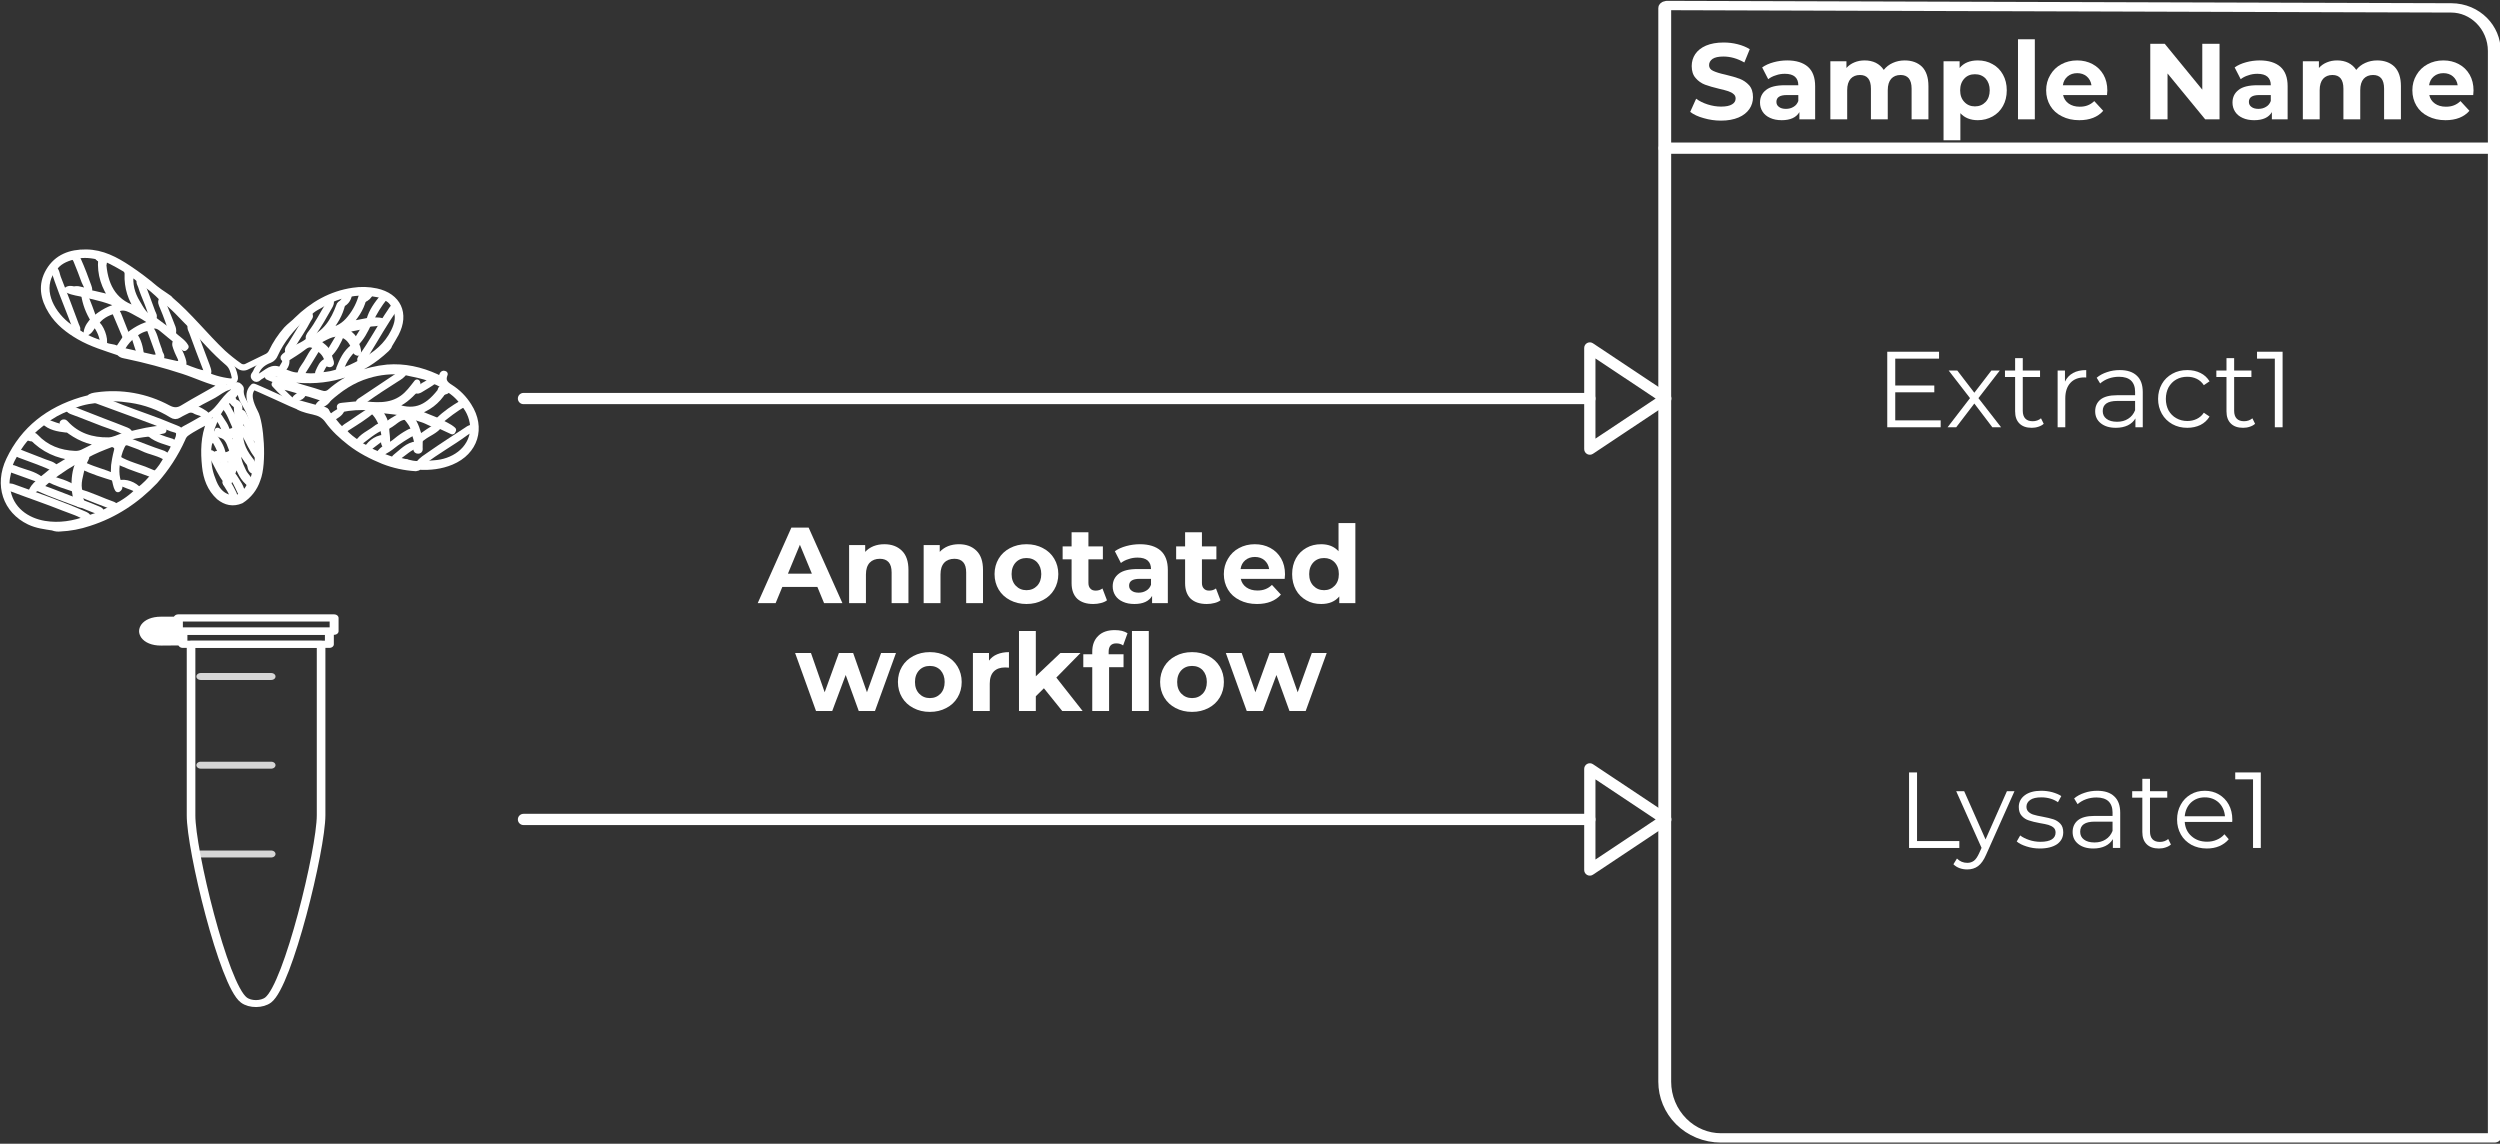 <?xml version="1.0" encoding="UTF-8" standalone="no"?>
<!DOCTYPE svg PUBLIC "-//W3C//DTD SVG 1.1//EN" "http://www.w3.org/Graphics/SVG/1.1/DTD/svg11.dtd">
<svg width="100%" height="100%" viewBox="0 0 2317 1060" version="1.1" xmlns="http://www.w3.org/2000/svg" xmlns:xlink="http://www.w3.org/1999/xlink" xml:space="preserve" xmlns:serif="http://www.serif.com/" style="fill-rule:evenodd;clip-rule:evenodd;stroke-linecap:round;stroke-linejoin:round;stroke-miterlimit:1.5;">
    <rect x="0" y="0" width="2317" height="1060" fill="#333333" stroke="none"/>
    <g transform="matrix(1,0,0,1,-5456.27,-1109.78)">
        <g id="Sample-Name" serif:id="Sample Name" transform="matrix(1,0,0,1,4903.57,-256.462)">
            <g transform="matrix(1,0,0,1,-362.181,353.987)">
                <g transform="matrix(100,0,0,100,1618.03,1571.24)">
                    <path d="M0.544,-0.15L0.219,-0.15L0.157,-0L-0.009,-0L0.303,-0.7L0.463,-0.7L0.776,-0L0.606,-0L0.544,-0.15ZM0.493,-0.273L0.382,-0.541L0.271,-0.273L0.493,-0.273Z" style="fill:white;fill-rule:nonzero;"/>
                </g>
                <g transform="matrix(100,0,0,100,1694.63,1571.24)">
                    <path d="M0.399,-0.546C0.466,-0.546 0.52,-0.526 0.561,-0.486C0.602,-0.446 0.622,-0.387 0.622,-0.308L0.622,-0L0.466,-0L0.466,-0.284C0.466,-0.327 0.457,-0.359 0.438,-0.38C0.419,-0.401 0.392,-0.411 0.357,-0.411C0.318,-0.411 0.286,-0.399 0.263,-0.375C0.24,-0.35 0.228,-0.314 0.228,-0.266L0.228,-0L0.072,-0L0.072,-0.538L0.221,-0.538L0.221,-0.475C0.242,-0.498 0.267,-0.515 0.298,-0.528C0.329,-0.54 0.362,-0.546 0.399,-0.546Z" style="fill:white;fill-rule:nonzero;"/>
                </g>
                <g transform="matrix(100,0,0,100,1763.73,1571.24)">
                    <path d="M0.399,-0.546C0.466,-0.546 0.52,-0.526 0.561,-0.486C0.602,-0.446 0.622,-0.387 0.622,-0.308L0.622,-0L0.466,-0L0.466,-0.284C0.466,-0.327 0.457,-0.359 0.438,-0.38C0.419,-0.401 0.392,-0.411 0.357,-0.411C0.318,-0.411 0.286,-0.399 0.263,-0.375C0.24,-0.35 0.228,-0.314 0.228,-0.266L0.228,-0L0.072,-0L0.072,-0.538L0.221,-0.538L0.221,-0.475C0.242,-0.498 0.267,-0.515 0.298,-0.528C0.329,-0.54 0.362,-0.546 0.399,-0.546Z" style="fill:white;fill-rule:nonzero;"/>
                </g>
                <g transform="matrix(100,0,0,100,1833.43,1571.24)">
                    <path d="M0.328,0.008C0.271,0.008 0.221,-0.004 0.175,-0.028C0.131,-0.051 0.095,-0.084 0.07,-0.126C0.045,-0.168 0.032,-0.216 0.032,-0.269C0.032,-0.322 0.045,-0.37 0.07,-0.412C0.095,-0.454 0.131,-0.487 0.175,-0.51C0.221,-0.534 0.271,-0.546 0.328,-0.546C0.385,-0.546 0.435,-0.534 0.48,-0.51C0.525,-0.487 0.56,-0.454 0.585,-0.412C0.61,-0.37 0.623,-0.322 0.623,-0.269C0.623,-0.216 0.61,-0.168 0.585,-0.126C0.56,-0.084 0.525,-0.051 0.48,-0.028C0.435,-0.004 0.385,0.008 0.328,0.008ZM0.328,-0.12C0.368,-0.12 0.401,-0.134 0.427,-0.161C0.452,-0.188 0.465,-0.224 0.465,-0.269C0.465,-0.314 0.452,-0.35 0.427,-0.378C0.401,-0.405 0.368,-0.418 0.328,-0.418C0.288,-0.418 0.255,-0.405 0.229,-0.378C0.203,-0.35 0.19,-0.314 0.19,-0.269C0.19,-0.224 0.203,-0.188 0.229,-0.161C0.255,-0.134 0.288,-0.12 0.328,-0.12Z" style="fill:white;fill-rule:nonzero;"/>
                </g>
                <g transform="matrix(100,0,0,100,1898.93,1571.24)">
                    <path d="M0.419,-0.026C0.404,-0.015 0.385,-0.006 0.363,-0.001C0.34,0.005 0.317,0.008 0.292,0.008C0.228,0.008 0.179,-0.008 0.143,-0.041C0.109,-0.074 0.091,-0.122 0.091,-0.185L0.091,-0.406L0.008,-0.406L0.008,-0.526L0.091,-0.526L0.091,-0.657L0.247,-0.657L0.247,-0.526L0.381,-0.526L0.381,-0.406L0.247,-0.406L0.247,-0.187C0.247,-0.164 0.253,-0.147 0.265,-0.135C0.276,-0.122 0.293,-0.116 0.314,-0.116C0.339,-0.116 0.36,-0.123 0.377,-0.136L0.419,-0.026Z" style="fill:white;fill-rule:nonzero;"/>
                </g>
                <g transform="matrix(100,0,0,100,1942.43,1571.24)">
                    <path d="M0.289,-0.546C0.372,-0.546 0.436,-0.526 0.481,-0.487C0.526,-0.447 0.548,-0.387 0.548,-0.307L0.548,-0L0.402,-0L0.402,-0.067C0.373,-0.017 0.318,0.008 0.238,0.008C0.197,0.008 0.161,0.001 0.131,-0.013C0.1,-0.027 0.077,-0.046 0.061,-0.071C0.045,-0.096 0.037,-0.124 0.037,-0.155C0.037,-0.205 0.056,-0.244 0.094,-0.273C0.131,-0.302 0.189,-0.316 0.268,-0.316L0.392,-0.316C0.392,-0.35 0.382,-0.376 0.361,-0.395C0.34,-0.413 0.309,-0.422 0.268,-0.422C0.239,-0.422 0.211,-0.418 0.184,-0.408C0.156,-0.4 0.132,-0.387 0.113,-0.372L0.057,-0.481C0.086,-0.502 0.122,-0.518 0.163,-0.529C0.203,-0.54 0.246,-0.546 0.289,-0.546ZM0.277,-0.097C0.304,-0.097 0.327,-0.103 0.348,-0.116C0.369,-0.128 0.383,-0.146 0.392,-0.17L0.392,-0.225L0.285,-0.225C0.221,-0.225 0.189,-0.204 0.189,-0.162C0.189,-0.142 0.197,-0.126 0.213,-0.115C0.228,-0.103 0.25,-0.097 0.277,-0.097Z" style="fill:white;fill-rule:nonzero;"/>
                </g>
                <g transform="matrix(100,0,0,100,2004.13,1571.24)">
                    <path d="M0.419,-0.026C0.404,-0.015 0.385,-0.006 0.363,-0.001C0.34,0.005 0.317,0.008 0.292,0.008C0.228,0.008 0.179,-0.008 0.143,-0.041C0.109,-0.074 0.091,-0.122 0.091,-0.185L0.091,-0.406L0.008,-0.406L0.008,-0.526L0.091,-0.526L0.091,-0.657L0.247,-0.657L0.247,-0.526L0.381,-0.526L0.381,-0.406L0.247,-0.406L0.247,-0.187C0.247,-0.164 0.253,-0.147 0.265,-0.135C0.276,-0.122 0.293,-0.116 0.314,-0.116C0.339,-0.116 0.36,-0.123 0.377,-0.136L0.419,-0.026Z" style="fill:white;fill-rule:nonzero;"/>
                </g>
                <g transform="matrix(100,0,0,100,2045.93,1571.24)">
                    <path d="M0.599,-0.267C0.599,-0.265 0.598,-0.251 0.596,-0.225L0.189,-0.225C0.196,-0.192 0.214,-0.165 0.241,-0.146C0.268,-0.127 0.302,-0.117 0.343,-0.117C0.371,-0.117 0.396,-0.121 0.418,-0.13C0.439,-0.138 0.459,-0.151 0.478,-0.169L0.561,-0.079C0.51,-0.021 0.436,0.008 0.339,0.008C0.278,0.008 0.225,-0.004 0.178,-0.028C0.131,-0.051 0.095,-0.084 0.07,-0.126C0.045,-0.168 0.032,-0.216 0.032,-0.269C0.032,-0.322 0.045,-0.369 0.07,-0.411C0.095,-0.454 0.129,-0.487 0.172,-0.51C0.216,-0.534 0.265,-0.546 0.319,-0.546C0.372,-0.546 0.419,-0.535 0.462,-0.512C0.505,-0.489 0.538,-0.457 0.563,-0.414C0.587,-0.372 0.599,-0.323 0.599,-0.267ZM0.32,-0.428C0.285,-0.428 0.255,-0.418 0.231,-0.398C0.207,-0.378 0.192,-0.351 0.187,-0.316L0.452,-0.316C0.447,-0.35 0.432,-0.377 0.408,-0.398C0.384,-0.418 0.355,-0.428 0.32,-0.428Z" style="fill:white;fill-rule:nonzero;"/>
                </g>
                <g transform="matrix(100,0,0,100,2109.03,1571.24)">
                    <path d="M0.62,-0.742L0.62,-0L0.471,-0L0.471,-0.062C0.432,-0.015 0.376,0.008 0.303,0.008C0.252,0.008 0.206,-0.003 0.166,-0.026C0.125,-0.049 0.092,-0.081 0.069,-0.123C0.046,-0.165 0.034,-0.214 0.034,-0.269C0.034,-0.324 0.046,-0.373 0.069,-0.415C0.092,-0.457 0.125,-0.489 0.166,-0.512C0.206,-0.535 0.252,-0.546 0.303,-0.546C0.372,-0.546 0.425,-0.524 0.464,-0.481L0.464,-0.742L0.62,-0.742ZM0.33,-0.12C0.369,-0.12 0.402,-0.134 0.428,-0.161C0.454,-0.188 0.467,-0.224 0.467,-0.269C0.467,-0.314 0.454,-0.35 0.428,-0.378C0.402,-0.405 0.369,-0.418 0.33,-0.418C0.29,-0.418 0.257,-0.405 0.231,-0.378C0.205,-0.35 0.192,-0.314 0.192,-0.269C0.192,-0.224 0.205,-0.188 0.231,-0.161C0.257,-0.134 0.29,-0.12 0.33,-0.12Z" style="fill:white;fill-rule:nonzero;"/>
                </g>
                <g transform="matrix(100,0,0,100,1651.68,1671.24)">
                    <path d="M0.936,-0.538L0.741,-0L0.591,-0L0.47,-0.334L0.345,-0L0.195,-0L0.001,-0.538L0.148,-0.538L0.275,-0.174L0.407,-0.538L0.539,-0.538L0.667,-0.174L0.798,-0.538L0.936,-0.538Z" style="fill:white;fill-rule:nonzero;"/>
                </g>
                <g transform="matrix(100,0,0,100,1743.88,1671.24)">
                    <path d="M0.328,0.008C0.271,0.008 0.221,-0.004 0.175,-0.028C0.131,-0.051 0.095,-0.084 0.07,-0.126C0.045,-0.168 0.032,-0.216 0.032,-0.269C0.032,-0.322 0.045,-0.37 0.07,-0.412C0.095,-0.454 0.131,-0.487 0.175,-0.51C0.221,-0.534 0.271,-0.546 0.328,-0.546C0.385,-0.546 0.435,-0.534 0.48,-0.51C0.525,-0.487 0.56,-0.454 0.585,-0.412C0.61,-0.37 0.623,-0.322 0.623,-0.269C0.623,-0.216 0.61,-0.168 0.585,-0.126C0.56,-0.084 0.525,-0.051 0.48,-0.028C0.435,-0.004 0.385,0.008 0.328,0.008ZM0.328,-0.12C0.368,-0.12 0.401,-0.134 0.427,-0.161C0.452,-0.188 0.465,-0.224 0.465,-0.269C0.465,-0.314 0.452,-0.35 0.427,-0.378C0.401,-0.405 0.368,-0.418 0.328,-0.418C0.288,-0.418 0.255,-0.405 0.229,-0.378C0.203,-0.35 0.19,-0.314 0.19,-0.269C0.19,-0.224 0.203,-0.188 0.229,-0.161C0.255,-0.134 0.288,-0.12 0.328,-0.12Z" style="fill:white;fill-rule:nonzero;"/>
                </g>
                <g transform="matrix(100,0,0,100,1809.38,1671.24)">
                    <path d="M0.221,-0.467C0.24,-0.493 0.265,-0.513 0.297,-0.526C0.328,-0.539 0.365,-0.546 0.406,-0.546L0.406,-0.402C0.389,-0.403 0.377,-0.404 0.371,-0.404C0.326,-0.404 0.291,-0.392 0.266,-0.367C0.241,-0.342 0.228,-0.304 0.228,-0.254L0.228,-0L0.072,-0L0.072,-0.538L0.221,-0.538L0.221,-0.467Z" style="fill:white;fill-rule:nonzero;"/>
                </g>
                <g transform="matrix(100,0,0,100,1852.08,1671.24)">
                    <path d="M0.303,-0.211L0.228,-0.137L0.228,-0L0.072,-0L0.072,-0.742L0.228,-0.742L0.228,-0.322L0.456,-0.538L0.642,-0.538L0.418,-0.31L0.662,-0L0.473,-0L0.303,-0.211Z" style="fill:white;fill-rule:nonzero;"/>
                </g>
                <g transform="matrix(100,0,0,100,1918.08,1671.24)">
                    <path d="M0.243,-0.526L0.381,-0.526L0.381,-0.406L0.247,-0.406L0.247,-0L0.091,-0L0.091,-0.406L0.008,-0.406L0.008,-0.526L0.091,-0.526L0.091,-0.55C0.091,-0.611 0.109,-0.66 0.146,-0.696C0.182,-0.732 0.233,-0.75 0.299,-0.75C0.322,-0.75 0.344,-0.748 0.366,-0.743C0.387,-0.738 0.404,-0.73 0.418,-0.721L0.377,-0.608C0.359,-0.621 0.338,-0.627 0.314,-0.627C0.267,-0.627 0.243,-0.601 0.243,-0.549L0.243,-0.526ZM0.459,-0.742L0.615,-0.742L0.615,-0L0.459,-0L0.459,-0.742Z" style="fill:white;fill-rule:nonzero;"/>
                </g>
                <g transform="matrix(100,0,0,100,1986.88,1671.24)">
                    <path d="M0.328,0.008C0.271,0.008 0.221,-0.004 0.175,-0.028C0.131,-0.051 0.095,-0.084 0.07,-0.126C0.045,-0.168 0.032,-0.216 0.032,-0.269C0.032,-0.322 0.045,-0.37 0.07,-0.412C0.095,-0.454 0.131,-0.487 0.175,-0.51C0.221,-0.534 0.271,-0.546 0.328,-0.546C0.385,-0.546 0.435,-0.534 0.48,-0.51C0.525,-0.487 0.56,-0.454 0.585,-0.412C0.61,-0.37 0.623,-0.322 0.623,-0.269C0.623,-0.216 0.61,-0.168 0.585,-0.126C0.56,-0.084 0.525,-0.051 0.48,-0.028C0.435,-0.004 0.385,0.008 0.328,0.008ZM0.328,-0.12C0.368,-0.12 0.401,-0.134 0.427,-0.161C0.452,-0.188 0.465,-0.224 0.465,-0.269C0.465,-0.314 0.452,-0.35 0.427,-0.378C0.401,-0.405 0.368,-0.418 0.328,-0.418C0.288,-0.418 0.255,-0.405 0.229,-0.378C0.203,-0.35 0.19,-0.314 0.19,-0.269C0.19,-0.224 0.203,-0.188 0.229,-0.161C0.255,-0.134 0.288,-0.12 0.328,-0.12Z" style="fill:white;fill-rule:nonzero;"/>
                </g>
                <g transform="matrix(100,0,0,100,2050.88,1671.24)">
                    <path d="M0.936,-0.538L0.741,-0L0.591,-0L0.47,-0.334L0.345,-0L0.195,-0L0.001,-0.538L0.148,-0.538L0.275,-0.174L0.407,-0.538L0.539,-0.538L0.667,-0.174L0.798,-0.538L0.936,-0.538Z" style="fill:white;fill-rule:nonzero;"/>
                </g>
            </g>
            <g transform="matrix(1,0,0,1,561.284,-94.4)">
                <g transform="matrix(100,0,0,100,1555.09,1571.24)">
                    <path d="M0.313,0.012C0.258,0.012 0.204,0.004 0.153,-0.011C0.101,-0.025 0.059,-0.045 0.028,-0.069L0.083,-0.191C0.113,-0.169 0.149,-0.151 0.19,-0.138C0.231,-0.125 0.273,-0.118 0.314,-0.118C0.36,-0.118 0.394,-0.125 0.416,-0.139C0.438,-0.152 0.449,-0.17 0.449,-0.193C0.449,-0.21 0.443,-0.224 0.43,-0.234C0.417,-0.246 0.4,-0.254 0.38,-0.261C0.359,-0.268 0.332,-0.275 0.297,-0.283C0.244,-0.296 0.2,-0.308 0.166,-0.321C0.132,-0.334 0.103,-0.354 0.079,-0.382C0.054,-0.41 0.042,-0.447 0.042,-0.494C0.042,-0.535 0.053,-0.572 0.075,-0.605C0.097,-0.637 0.13,-0.664 0.174,-0.683C0.219,-0.702 0.273,-0.712 0.337,-0.712C0.382,-0.712 0.425,-0.707 0.468,-0.696C0.511,-0.685 0.548,-0.67 0.58,-0.65L0.53,-0.527C0.465,-0.564 0.401,-0.582 0.336,-0.582C0.291,-0.582 0.257,-0.575 0.235,-0.56C0.214,-0.545 0.203,-0.526 0.203,-0.502C0.203,-0.478 0.216,-0.46 0.241,-0.449C0.266,-0.437 0.304,-0.425 0.355,-0.414C0.408,-0.401 0.452,-0.389 0.486,-0.376C0.52,-0.363 0.549,-0.343 0.574,-0.316C0.598,-0.289 0.61,-0.252 0.61,-0.205C0.61,-0.165 0.599,-0.129 0.577,-0.096C0.554,-0.063 0.521,-0.036 0.476,-0.017C0.431,0.002 0.377,0.012 0.313,0.012Z" style="fill:white;fill-rule:nonzero;"/>
                </g>
                <g transform="matrix(100,0,0,100,1618.89,1571.24)">
                    <path d="M0.289,-0.546C0.372,-0.546 0.436,-0.526 0.481,-0.487C0.526,-0.447 0.548,-0.387 0.548,-0.307L0.548,-0L0.402,-0L0.402,-0.067C0.373,-0.017 0.318,0.008 0.238,0.008C0.197,0.008 0.161,0.001 0.131,-0.013C0.1,-0.027 0.077,-0.046 0.061,-0.071C0.045,-0.096 0.037,-0.124 0.037,-0.155C0.037,-0.205 0.056,-0.244 0.094,-0.273C0.131,-0.302 0.189,-0.316 0.268,-0.316L0.392,-0.316C0.392,-0.35 0.382,-0.376 0.361,-0.395C0.34,-0.413 0.309,-0.422 0.268,-0.422C0.239,-0.422 0.211,-0.418 0.184,-0.408C0.156,-0.4 0.132,-0.387 0.113,-0.372L0.057,-0.481C0.086,-0.502 0.122,-0.518 0.163,-0.529C0.203,-0.54 0.246,-0.546 0.289,-0.546ZM0.277,-0.097C0.304,-0.097 0.327,-0.103 0.348,-0.116C0.369,-0.128 0.383,-0.146 0.392,-0.17L0.392,-0.225L0.285,-0.225C0.221,-0.225 0.189,-0.204 0.189,-0.162C0.189,-0.142 0.197,-0.126 0.213,-0.115C0.228,-0.103 0.25,-0.097 0.277,-0.097Z" style="fill:white;fill-rule:nonzero;"/>
                </g>
                <g transform="matrix(100,0,0,100,1680.59,1571.24)">
                    <path d="M0.761,-0.546C0.828,-0.546 0.882,-0.526 0.922,-0.487C0.961,-0.447 0.981,-0.387 0.981,-0.308L0.981,-0L0.825,-0L0.825,-0.284C0.825,-0.327 0.816,-0.359 0.799,-0.38C0.781,-0.401 0.756,-0.411 0.723,-0.411C0.686,-0.411 0.657,-0.399 0.636,-0.376C0.615,-0.352 0.604,-0.317 0.604,-0.27L0.604,-0L0.448,-0L0.448,-0.284C0.448,-0.369 0.414,-0.411 0.346,-0.411C0.31,-0.411 0.281,-0.399 0.26,-0.376C0.239,-0.352 0.228,-0.317 0.228,-0.27L0.228,-0L0.072,-0L0.072,-0.538L0.221,-0.538L0.221,-0.476C0.241,-0.499 0.266,-0.516 0.295,-0.528C0.324,-0.54 0.355,-0.546 0.39,-0.546C0.428,-0.546 0.462,-0.539 0.493,-0.524C0.524,-0.508 0.548,-0.487 0.567,-0.458C0.589,-0.486 0.617,-0.508 0.651,-0.523C0.684,-0.538 0.721,-0.546 0.761,-0.546Z" style="fill:white;fill-rule:nonzero;"/>
                </g>
                <g transform="matrix(100,0,0,100,1785.49,1571.24)">
                    <path d="M0.39,-0.546C0.44,-0.546 0.486,-0.535 0.527,-0.511C0.568,-0.489 0.6,-0.456 0.623,-0.414C0.646,-0.373 0.658,-0.324 0.658,-0.269C0.658,-0.214 0.646,-0.165 0.623,-0.124C0.6,-0.082 0.568,-0.05 0.527,-0.027C0.486,-0.004 0.44,0.008 0.39,0.008C0.321,0.008 0.267,-0.014 0.228,-0.057L0.228,0.194L0.072,0.194L0.072,-0.538L0.221,-0.538L0.221,-0.476C0.26,-0.523 0.316,-0.546 0.39,-0.546ZM0.363,-0.12C0.403,-0.12 0.436,-0.134 0.462,-0.161C0.487,-0.188 0.5,-0.224 0.5,-0.269C0.5,-0.314 0.487,-0.35 0.462,-0.378C0.436,-0.405 0.403,-0.418 0.363,-0.418C0.323,-0.418 0.29,-0.405 0.265,-0.378C0.239,-0.35 0.226,-0.314 0.226,-0.269C0.226,-0.224 0.239,-0.188 0.265,-0.161C0.29,-0.134 0.323,-0.12 0.363,-0.12Z" style="fill:white;fill-rule:nonzero;"/>
                </g>
                <g transform="matrix(100,0,0,100,1854.49,1571.24)">
                    <rect x="0.072" y="-0.742" width="0.156" height="0.742" style="fill:white;fill-rule:nonzero;"/>
                </g>
                <g transform="matrix(100,0,0,100,1884.59,1571.24)">
                    <path d="M0.599,-0.267C0.599,-0.265 0.598,-0.251 0.596,-0.225L0.189,-0.225C0.196,-0.192 0.214,-0.165 0.241,-0.146C0.268,-0.127 0.302,-0.117 0.343,-0.117C0.371,-0.117 0.396,-0.121 0.418,-0.13C0.439,-0.138 0.459,-0.151 0.478,-0.169L0.561,-0.079C0.51,-0.021 0.436,0.008 0.339,0.008C0.278,0.008 0.225,-0.004 0.178,-0.028C0.131,-0.051 0.095,-0.084 0.07,-0.126C0.045,-0.168 0.032,-0.216 0.032,-0.269C0.032,-0.322 0.045,-0.369 0.07,-0.411C0.095,-0.454 0.129,-0.487 0.172,-0.51C0.216,-0.534 0.265,-0.546 0.319,-0.546C0.372,-0.546 0.419,-0.535 0.462,-0.512C0.505,-0.489 0.538,-0.457 0.563,-0.414C0.587,-0.372 0.599,-0.323 0.599,-0.267ZM0.32,-0.428C0.285,-0.428 0.255,-0.418 0.231,-0.398C0.207,-0.378 0.192,-0.351 0.187,-0.316L0.452,-0.316C0.447,-0.35 0.432,-0.377 0.408,-0.398C0.384,-0.418 0.355,-0.428 0.32,-0.428Z" style="fill:white;fill-rule:nonzero;"/>
                </g>
                <g transform="matrix(100,0,0,100,1975.99,1571.24)">
                    <path d="M0.725,-0.7L0.725,-0L0.592,-0L0.243,-0.425L0.243,-0L0.083,-0L0.083,-0.7L0.217,-0.7L0.565,-0.275L0.565,-0.7L0.725,-0.7Z" style="fill:white;fill-rule:nonzero;"/>
                </g>
                <g transform="matrix(100,0,0,100,2056.79,1571.24)">
                    <path d="M0.289,-0.546C0.372,-0.546 0.436,-0.526 0.481,-0.487C0.526,-0.447 0.548,-0.387 0.548,-0.307L0.548,-0L0.402,-0L0.402,-0.067C0.373,-0.017 0.318,0.008 0.238,0.008C0.197,0.008 0.161,0.001 0.131,-0.013C0.1,-0.027 0.077,-0.046 0.061,-0.071C0.045,-0.096 0.037,-0.124 0.037,-0.155C0.037,-0.205 0.056,-0.244 0.094,-0.273C0.131,-0.302 0.189,-0.316 0.268,-0.316L0.392,-0.316C0.392,-0.35 0.382,-0.376 0.361,-0.395C0.34,-0.413 0.309,-0.422 0.268,-0.422C0.239,-0.422 0.211,-0.418 0.184,-0.408C0.156,-0.4 0.132,-0.387 0.113,-0.372L0.057,-0.481C0.086,-0.502 0.122,-0.518 0.163,-0.529C0.203,-0.54 0.246,-0.546 0.289,-0.546ZM0.277,-0.097C0.304,-0.097 0.327,-0.103 0.348,-0.116C0.369,-0.128 0.383,-0.146 0.392,-0.17L0.392,-0.225L0.285,-0.225C0.221,-0.225 0.189,-0.204 0.189,-0.162C0.189,-0.142 0.197,-0.126 0.213,-0.115C0.228,-0.103 0.25,-0.097 0.277,-0.097Z" style="fill:white;fill-rule:nonzero;"/>
                </g>
                <g transform="matrix(100,0,0,100,2118.49,1571.24)">
                    <path d="M0.761,-0.546C0.828,-0.546 0.882,-0.526 0.922,-0.487C0.961,-0.447 0.981,-0.387 0.981,-0.308L0.981,-0L0.825,-0L0.825,-0.284C0.825,-0.327 0.816,-0.359 0.799,-0.38C0.781,-0.401 0.756,-0.411 0.723,-0.411C0.686,-0.411 0.657,-0.399 0.636,-0.376C0.615,-0.352 0.604,-0.317 0.604,-0.27L0.604,-0L0.448,-0L0.448,-0.284C0.448,-0.369 0.414,-0.411 0.346,-0.411C0.31,-0.411 0.281,-0.399 0.26,-0.376C0.239,-0.352 0.228,-0.317 0.228,-0.27L0.228,-0L0.072,-0L0.072,-0.538L0.221,-0.538L0.221,-0.476C0.241,-0.499 0.266,-0.516 0.295,-0.528C0.324,-0.54 0.355,-0.546 0.39,-0.546C0.428,-0.546 0.462,-0.539 0.493,-0.524C0.524,-0.508 0.548,-0.487 0.567,-0.458C0.589,-0.486 0.617,-0.508 0.651,-0.523C0.684,-0.538 0.721,-0.546 0.761,-0.546Z" style="fill:white;fill-rule:nonzero;"/>
                </g>
                <g transform="matrix(100,0,0,100,2223.99,1571.24)">
                    <path d="M0.599,-0.267C0.599,-0.265 0.598,-0.251 0.596,-0.225L0.189,-0.225C0.196,-0.192 0.214,-0.165 0.241,-0.146C0.268,-0.127 0.302,-0.117 0.343,-0.117C0.371,-0.117 0.396,-0.121 0.418,-0.13C0.439,-0.138 0.459,-0.151 0.478,-0.169L0.561,-0.079C0.51,-0.021 0.436,0.008 0.339,0.008C0.278,0.008 0.225,-0.004 0.178,-0.028C0.131,-0.051 0.095,-0.084 0.07,-0.126C0.045,-0.168 0.032,-0.216 0.032,-0.269C0.032,-0.322 0.045,-0.369 0.07,-0.411C0.095,-0.454 0.129,-0.487 0.172,-0.51C0.216,-0.534 0.265,-0.546 0.319,-0.546C0.372,-0.546 0.419,-0.535 0.462,-0.512C0.505,-0.489 0.538,-0.457 0.563,-0.414C0.587,-0.372 0.599,-0.323 0.599,-0.267ZM0.32,-0.428C0.285,-0.428 0.255,-0.418 0.231,-0.398C0.207,-0.378 0.192,-0.351 0.187,-0.316L0.452,-0.316C0.447,-0.35 0.432,-0.377 0.408,-0.398C0.384,-0.418 0.355,-0.428 0.32,-0.428Z" style="fill:white;fill-rule:nonzero;"/>
                </g>
            </g>
            <g transform="matrix(1,0,0,1,586.93,580.895)">
                <g transform="matrix(100,0,0,100,1723.68,1571.24)">
                    <path d="M0.114,-0.7L0.188,-0.7L0.188,-0.064L0.58,-0.064L0.58,-0L0.114,-0L0.114,-0.7Z" style="fill:white;fill-rule:nonzero;"/>
                </g>
                <g transform="matrix(100,0,0,100,1778.68,1571.24)">
                    <path d="M0.541,-0.526L0.278,0.063C0.257,0.112 0.232,0.147 0.204,0.168C0.176,0.189 0.142,0.199 0.103,0.199C0.078,0.199 0.054,0.195 0.032,0.187C0.01,0.179 -0.009,0.167 -0.025,0.151L0.008,0.098C0.035,0.125 0.067,0.138 0.104,0.138C0.128,0.138 0.149,0.131 0.166,0.118C0.183,0.105 0.198,0.082 0.213,0.05L0.236,-0.001L0.001,-0.526L0.075,-0.526L0.273,-0.079L0.471,-0.526L0.541,-0.526Z" style="fill:white;fill-rule:nonzero;"/>
                </g>
                <g transform="matrix(100,0,0,100,1832.28,1571.24)">
                    <path d="M0.24,0.005C0.197,0.005 0.157,-0.001 0.117,-0.014C0.079,-0.026 0.048,-0.041 0.026,-0.06L0.058,-0.116C0.08,-0.099 0.108,-0.085 0.141,-0.074C0.174,-0.063 0.209,-0.057 0.245,-0.057C0.293,-0.057 0.329,-0.065 0.352,-0.08C0.375,-0.095 0.386,-0.116 0.386,-0.143C0.386,-0.162 0.38,-0.178 0.367,-0.189C0.354,-0.2 0.338,-0.208 0.319,-0.214C0.3,-0.219 0.274,-0.225 0.242,-0.23C0.199,-0.238 0.165,-0.246 0.139,-0.255C0.113,-0.263 0.091,-0.277 0.073,-0.297C0.054,-0.317 0.045,-0.345 0.045,-0.38C0.045,-0.424 0.063,-0.46 0.1,-0.488C0.137,-0.516 0.188,-0.53 0.253,-0.53C0.287,-0.53 0.321,-0.526 0.355,-0.517C0.389,-0.507 0.417,-0.496 0.439,-0.481L0.408,-0.424C0.365,-0.454 0.313,-0.469 0.253,-0.469C0.208,-0.469 0.173,-0.461 0.151,-0.445C0.128,-0.429 0.116,-0.408 0.116,-0.382C0.116,-0.362 0.123,-0.346 0.136,-0.334C0.149,-0.322 0.165,-0.313 0.184,-0.308C0.203,-0.302 0.23,-0.296 0.264,-0.29C0.306,-0.282 0.34,-0.274 0.365,-0.266C0.39,-0.258 0.412,-0.244 0.43,-0.225C0.448,-0.206 0.457,-0.179 0.457,-0.145C0.457,-0.099 0.438,-0.063 0.4,-0.035C0.361,-0.009 0.308,0.005 0.24,0.005Z" style="fill:white;fill-rule:nonzero;"/>
                </g>
                <g transform="matrix(100,0,0,100,1881.18,1571.24)">
                    <path d="M0.283,-0.53C0.352,-0.53 0.404,-0.513 0.441,-0.478C0.478,-0.444 0.496,-0.393 0.496,-0.326L0.496,-0L0.428,-0L0.428,-0.082C0.412,-0.055 0.389,-0.033 0.358,-0.018C0.327,-0.003 0.29,0.005 0.247,0.005C0.188,0.005 0.142,-0.009 0.107,-0.037C0.072,-0.065 0.055,-0.102 0.055,-0.148C0.055,-0.193 0.071,-0.229 0.103,-0.256C0.136,-0.283 0.187,-0.297 0.258,-0.297L0.425,-0.297L0.425,-0.329C0.425,-0.374 0.412,-0.409 0.387,-0.433C0.362,-0.456 0.325,-0.468 0.276,-0.468C0.243,-0.468 0.211,-0.463 0.18,-0.452C0.149,-0.441 0.123,-0.425 0.101,-0.406L0.069,-0.459C0.096,-0.482 0.128,-0.499 0.165,-0.511C0.202,-0.524 0.242,-0.53 0.283,-0.53ZM0.258,-0.051C0.298,-0.051 0.332,-0.06 0.361,-0.079C0.39,-0.097 0.411,-0.123 0.425,-0.158L0.425,-0.244L0.26,-0.244C0.17,-0.244 0.125,-0.213 0.125,-0.15C0.125,-0.119 0.137,-0.095 0.16,-0.078C0.183,-0.06 0.216,-0.051 0.258,-0.051Z" style="fill:white;fill-rule:nonzero;"/>
                </g>
                <g transform="matrix(100,0,0,100,1940.18,1571.24)">
                    <path d="M0.376,-0.032C0.363,-0.02 0.346,-0.011 0.327,-0.005C0.307,0.002 0.286,0.005 0.265,0.005C0.216,0.005 0.178,-0.008 0.151,-0.035C0.124,-0.062 0.111,-0.099 0.111,-0.148L0.111,-0.466L0.017,-0.466L0.017,-0.526L0.111,-0.526L0.111,-0.641L0.182,-0.641L0.182,-0.526L0.342,-0.526L0.342,-0.466L0.182,-0.466L0.182,-0.152C0.182,-0.121 0.19,-0.097 0.205,-0.081C0.221,-0.064 0.244,-0.056 0.273,-0.056C0.288,-0.056 0.302,-0.058 0.316,-0.063C0.329,-0.068 0.341,-0.074 0.351,-0.083L0.376,-0.032Z" style="fill:white;fill-rule:nonzero;"/>
                </g>
                <g transform="matrix(100,0,0,100,1978.88,1571.24)">
                    <path d="M0.557,-0.241L0.117,-0.241C0.121,-0.186 0.142,-0.142 0.18,-0.109C0.218,-0.075 0.266,-0.058 0.324,-0.058C0.357,-0.058 0.387,-0.064 0.414,-0.076C0.441,-0.087 0.465,-0.104 0.485,-0.127L0.525,-0.081C0.502,-0.053 0.472,-0.032 0.438,-0.017C0.403,-0.002 0.364,0.005 0.322,0.005C0.268,0.005 0.22,-0.007 0.179,-0.029C0.137,-0.053 0.104,-0.084 0.081,-0.125C0.058,-0.166 0.046,-0.212 0.046,-0.263C0.046,-0.314 0.057,-0.36 0.08,-0.401C0.102,-0.442 0.133,-0.473 0.172,-0.496C0.211,-0.519 0.254,-0.53 0.303,-0.53C0.352,-0.53 0.395,-0.519 0.434,-0.496C0.473,-0.473 0.503,-0.442 0.525,-0.402C0.547,-0.361 0.558,-0.315 0.558,-0.263L0.557,-0.241ZM0.303,-0.469C0.252,-0.469 0.21,-0.453 0.175,-0.421C0.141,-0.388 0.122,-0.346 0.117,-0.294L0.49,-0.294C0.485,-0.346 0.466,-0.388 0.432,-0.421C0.397,-0.453 0.354,-0.469 0.303,-0.469Z" style="fill:white;fill-rule:nonzero;"/>
                </g>
                <g transform="matrix(100,0,0,100,2036.48,1571.24)">
                    <path d="M0.246,-0.7L0.246,-0L0.174,-0L0.174,-0.636L0.009,-0.636L0.009,-0.7L0.246,-0.7Z" style="fill:white;fill-rule:nonzero;"/>
                </g>
            </g>
            <g transform="matrix(1,0,0,1,586.93,190.991)">
                <g transform="matrix(100,0,0,100,1703.48,1571.24)">
                    <path d="M0.609,-0.064L0.609,-0L0.114,-0L0.114,-0.7L0.594,-0.7L0.594,-0.636L0.188,-0.636L0.188,-0.387L0.55,-0.387L0.55,-0.324L0.188,-0.324L0.188,-0.064L0.609,-0.064Z" style="fill:white;fill-rule:nonzero;"/>
                </g>
                <g transform="matrix(100,0,0,100,1768.88,1571.24)">
                    <path d="M0.434,-0L0.267,-0.22L0.099,-0L0.019,-0L0.227,-0.27L0.029,-0.526L0.109,-0.526L0.267,-0.32L0.425,-0.526L0.503,-0.526L0.305,-0.27L0.515,-0L0.434,-0Z" style="fill:white;fill-rule:nonzero;"/>
                </g>
                <g transform="matrix(100,0,0,100,1822.28,1571.24)">
                    <path d="M0.376,-0.032C0.363,-0.02 0.346,-0.011 0.327,-0.005C0.307,0.002 0.286,0.005 0.265,0.005C0.216,0.005 0.178,-0.008 0.151,-0.035C0.124,-0.062 0.111,-0.099 0.111,-0.148L0.111,-0.466L0.017,-0.466L0.017,-0.526L0.111,-0.526L0.111,-0.641L0.182,-0.641L0.182,-0.526L0.342,-0.526L0.342,-0.466L0.182,-0.466L0.182,-0.152C0.182,-0.121 0.19,-0.097 0.205,-0.081C0.221,-0.064 0.244,-0.056 0.273,-0.056C0.288,-0.056 0.302,-0.058 0.316,-0.063C0.329,-0.068 0.341,-0.074 0.351,-0.083L0.376,-0.032Z" style="fill:white;fill-rule:nonzero;"/>
                </g>
                <g transform="matrix(100,0,0,100,1862.88,1571.24)">
                    <path d="M0.167,-0.423C0.184,-0.458 0.209,-0.485 0.242,-0.503C0.275,-0.521 0.315,-0.53 0.364,-0.53L0.364,-0.461L0.347,-0.462C0.292,-0.462 0.248,-0.445 0.217,-0.411C0.186,-0.377 0.17,-0.329 0.17,-0.268L0.17,-0L0.099,-0L0.099,-0.526L0.167,-0.526L0.167,-0.423Z" style="fill:white;fill-rule:nonzero;"/>
                </g>
                <g transform="matrix(100,0,0,100,1902.08,1571.24)">
                    <path d="M0.283,-0.53C0.352,-0.53 0.404,-0.513 0.441,-0.478C0.478,-0.444 0.496,-0.393 0.496,-0.326L0.496,-0L0.428,-0L0.428,-0.082C0.412,-0.055 0.389,-0.033 0.358,-0.018C0.327,-0.003 0.29,0.005 0.247,0.005C0.188,0.005 0.142,-0.009 0.107,-0.037C0.072,-0.065 0.055,-0.102 0.055,-0.148C0.055,-0.193 0.071,-0.229 0.103,-0.256C0.136,-0.283 0.187,-0.297 0.258,-0.297L0.425,-0.297L0.425,-0.329C0.425,-0.374 0.412,-0.409 0.387,-0.433C0.362,-0.456 0.325,-0.468 0.276,-0.468C0.243,-0.468 0.211,-0.463 0.18,-0.452C0.149,-0.441 0.123,-0.425 0.101,-0.406L0.069,-0.459C0.096,-0.482 0.128,-0.499 0.165,-0.511C0.202,-0.524 0.242,-0.53 0.283,-0.53ZM0.258,-0.051C0.298,-0.051 0.332,-0.06 0.361,-0.079C0.39,-0.097 0.411,-0.123 0.425,-0.158L0.425,-0.244L0.26,-0.244C0.17,-0.244 0.125,-0.213 0.125,-0.15C0.125,-0.119 0.137,-0.095 0.16,-0.078C0.183,-0.06 0.216,-0.051 0.258,-0.051Z" style="fill:white;fill-rule:nonzero;"/>
                </g>
                <g transform="matrix(100,0,0,100,1961.28,1571.24)">
                    <path d="M0.317,0.005C0.265,0.005 0.219,-0.006 0.178,-0.029C0.137,-0.052 0.104,-0.084 0.081,-0.125C0.058,-0.166 0.046,-0.212 0.046,-0.263C0.046,-0.314 0.058,-0.36 0.081,-0.401C0.104,-0.442 0.137,-0.473 0.178,-0.496C0.219,-0.519 0.265,-0.53 0.317,-0.53C0.362,-0.53 0.403,-0.521 0.439,-0.503C0.474,-0.486 0.502,-0.46 0.523,-0.426L0.47,-0.39C0.453,-0.416 0.431,-0.436 0.404,-0.449C0.377,-0.462 0.348,-0.468 0.317,-0.468C0.279,-0.468 0.245,-0.46 0.215,-0.443C0.184,-0.426 0.161,-0.401 0.143,-0.37C0.127,-0.339 0.118,-0.303 0.118,-0.263C0.118,-0.222 0.127,-0.187 0.143,-0.156C0.161,-0.125 0.184,-0.101 0.215,-0.084C0.245,-0.067 0.279,-0.058 0.317,-0.058C0.348,-0.058 0.377,-0.064 0.404,-0.077C0.431,-0.09 0.453,-0.109 0.47,-0.135L0.523,-0.099C0.502,-0.065 0.474,-0.039 0.438,-0.021C0.402,-0.004 0.362,0.005 0.317,0.005Z" style="fill:white;fill-rule:nonzero;"/>
                </g>
                <g transform="matrix(100,0,0,100,2018.18,1571.24)">
                    <path d="M0.376,-0.032C0.363,-0.02 0.346,-0.011 0.327,-0.005C0.307,0.002 0.286,0.005 0.265,0.005C0.216,0.005 0.178,-0.008 0.151,-0.035C0.124,-0.062 0.111,-0.099 0.111,-0.148L0.111,-0.466L0.017,-0.466L0.017,-0.526L0.111,-0.526L0.111,-0.641L0.182,-0.641L0.182,-0.526L0.342,-0.526L0.342,-0.466L0.182,-0.466L0.182,-0.152C0.182,-0.121 0.19,-0.097 0.205,-0.081C0.221,-0.064 0.244,-0.056 0.273,-0.056C0.288,-0.056 0.302,-0.058 0.316,-0.063C0.329,-0.068 0.341,-0.074 0.351,-0.083L0.376,-0.032Z" style="fill:white;fill-rule:nonzero;"/>
                </g>
                <g transform="matrix(100,0,0,100,2056.68,1571.24)">
                    <path d="M0.246,-0.7L0.246,-0L0.174,-0L0.174,-0.636L0.009,-0.636L0.009,-0.7L0.246,-0.7Z" style="fill:white;fill-rule:nonzero;"/>
                </g>
            </g>
            <g transform="matrix(1,0,0,1,753.925,-50.839)">
                <g transform="matrix(1.416,0,0,1.03,-700.334,-53.898)">
                    <path d="M1443.69,1433.1C1443.26,1433.1 1442.85,1433.33 1442.55,1433.75C1442.25,1434.16 1442.08,1434.72 1442.08,1435.31C1442.08,1480.45 1442.08,2202.23 1442.08,2401.44C1442.08,2414.85 1445.96,2427.72 1452.86,2437.2C1459.76,2446.69 1469.12,2452.02 1478.88,2452.02C1600.99,2452.02 1985.06,2452.02 1985.06,2452.02L1985.06,1474.09C1985.06,1452.67 1972.45,1435.3 1956.87,1435.23L1443.69,1433.1Z" style="fill:none;stroke:white;stroke-width:8.41px;"/>
                </g>
                <path d="M1341.14,1554.39L2109.81,1554.39" style="fill:none;stroke:white;stroke-width:10.42px;"/>
            </g>
            <g transform="matrix(0.793,0,0,0.793,-1115.29,357.748)">
                <g transform="matrix(0.313,0.07,-0.07,0.313,2171.67,1529.27)">
                    <g>
                        <g transform="matrix(4.167,0,0,4.167,-1841.5,-1941.2)">
                            <path d="M495.94,728.93C488.81,729.42 481.68,730.15 474.6,728.51C452.5,723.4 440.32,703.36 445.67,679.79C452.29,650.61 469.97,629.68 495.67,615.11C497.67,613.96 499.79,612.98 501.85,611.92C503.34,609.71 505.64,608.85 508.02,607.98C528.266,600.321 550.444,599.353 571.28,605.22C576.35,606.62 580.16,605.97 583.9,602.33C593.65,592.85 604.16,584.18 614.19,574.39C601.3,574.61 589.3,571.6 577.1,570.46C560.216,568.861 543.259,568.16 526.3,568.36C523.85,568.36 521.3,568.85 519.14,566.99C506.59,565.61 493.95,564.82 481.78,560.99C471.17,557.64 461.32,552.94 453.41,544.91C444.03,535.39 439.25,524.2 443.56,510.91C447.87,497.62 458.4,490.91 471.56,488.1C485.33,485.1 498.28,488.71 511,493.59C520.006,497.048 528.798,501.039 537.33,505.54C542.52,508.28 553.17,511.6 551.98,512C571.81,522.28 588.82,536.43 607.71,547.68C612.925,550.625 618.315,553.25 623.85,555.54C626.162,556.677 628.949,556.279 630.85,554.54C635.93,550.5 641,546.45 646.06,542.39C647.62,541.121 648.7,539.356 649.12,537.39C650.863,529.75 653.667,522.392 657.45,515.53C659.36,512.14 663.083,507.998 664.43,505.53C674.92,489.36 688.56,476.8 706.8,469.79C713.171,467.275 719.951,465.956 726.8,465.9C746.19,465.82 756.46,479.12 751.43,498.01C750.43,501.67 749.14,505.25 747.98,508.86C747.98,510.47 747.08,511.7 746.35,513.01C729.6,537.69 706.27,551.8 676.89,556.07C671.261,556.853 665.534,556.547 660.02,555.17C655.87,554.17 652.86,555.17 650.63,559.3C658.77,561.19 667.05,560.72 675.17,561.62C682.91,562.49 690.75,562.53 698.5,563.46C701.95,563.87 704.64,563.17 706.78,560.23C717.95,544.94 732.78,534.74 750.71,528.83C765.09,524.39 779.6,524.42 794.2,527.48C796.99,528.48 798.97,528.09 799.2,524.55C799.25,523.83 799.69,522.95 800.82,523.33C799.82,529.33 802.76,531.88 808.22,533.74C815.448,536.322 821.996,540.511 827.37,545.99C843.48,561.89 841.69,583.87 823.2,596.91C815.33,602.46 806.44,605.53 797.01,607.14C796.259,608.028 795.275,608.689 794.17,609.05C784.569,610.604 774.784,610.645 765.17,609.17C754.17,607.31 743.41,604.54 733.23,599.72C724.91,595.79 716.97,591.23 710.11,585.12C706.927,582.156 702.758,580.471 698.41,580.39C692.97,580.22 687.5,580.47 682.16,579.01C681.49,579.1 638.948,569.721 640.13,570.652C635.296,577.579 640.736,585.626 646.32,592.294C652.988,599.724 663.644,633.82 661.12,649.08C660.345,656.99 656.84,664.389 651.21,670C645,674.45 638.53,674.44 631.87,671.14C622.71,665.85 617.38,657.56 614.12,647.84C609.96,635.42 607.27,622.77 609.54,609.55C609.781,608.7 609.402,607.789 608.63,607.36C602.95,612.7 596.57,617.43 591.34,623.44C590.244,624.927 589.554,626.675 589.34,628.51C586.348,643.05 581.137,657.044 573.89,670C561.83,690 546.08,706.38 525.83,718.22C518.429,722.72 510.43,726.154 502.07,728.42C500.336,729.015 498.495,729.233 496.67,729.06L495.94,728.93Z" style="fill:none;fill-rule:nonzero;stroke:white;stroke-width:5.48px;stroke-linecap:butt;stroke-miterlimit:2;"/>
                        </g>
                        <g transform="matrix(4.167,0,0,4.167,-1841.5,-1941.2)">
                            <path d="M491.06,544C489.2,547.59 487.13,551.11 487.48,556.09C490.81,553.41 490.26,549.18 492.98,546.96C493.12,546.88 493.28,546.69 493.4,546.71C497.95,547.71 504.93,558.39 504.02,563C495.02,562.4 486.23,560.91 478.02,557C476.28,552.48 473.53,548.58 470.83,544.59C462.66,532.59 454.46,520.53 447.07,507.98C449.62,501.2 454.97,497.22 461.07,493.98C463.66,492.98 465.14,494.67 466.41,496.36C471.29,502.86 475.7,509.71 480.08,516.55C482.49,520.33 481.75,521.3 477.4,521.48C474.63,521.59 471.79,520.9 469.07,521.94C467.28,522.24 465.25,521.38 462.95,523.28C468.43,524.59 473.29,523.64 478.06,523.96C482.5,530.58 487.12,537.07 491.06,544Z" style="fill:none;fill-rule:nonzero;stroke:white;stroke-width:5.48px;stroke-linecap:butt;stroke-miterlimit:2;"/>
                        </g>
                        <g transform="matrix(4.167,0,0,4.167,-1841.5,-1941.2)">
                            <path d="M486,624C492.44,618.36 500,614.7 508,612C512.07,610.42 516.16,611.12 520.25,611.88C535.8,614.75 551.53,616.24 567.15,618.52C572.08,619.24 576.95,620.28 581.89,620.94C584.41,621.27 587.55,621.94 585.98,625.99C586.205,629.121 585.51,632.25 583.98,634.99C576.37,633.89 568.46,634.35 561.33,630.72C560.15,629.42 561.03,628.66 562.12,628.06C563.826,627.173 565.594,626.411 567.41,625.78C561.24,628.35 555.1,631 549.04,633.78C547.13,634.67 545.29,635.98 542.98,635.08C535.18,631.94 526.86,631.55 518.68,630.44C509.33,629.17 500.05,627.44 490.68,626.28C488.9,626.07 487.09,625.75 486,624Z" style="fill:none;fill-rule:nonzero;stroke:white;stroke-width:5.48px;stroke-linecap:butt;stroke-miterlimit:2;"/>
                        </g>
                        <g transform="matrix(4.167,0,0,4.167,-1841.5,-1941.2)">
                            <path d="M796,605C792.42,606.3 788.71,606 785,606C782.28,607 779.48,606.28 776.72,606.45C774.62,606.57 773.72,605.05 774.84,603.67C779.5,598.08 782.9,591.1 790.58,588.67C791.36,588.99 791.76,589.6 791.94,590.78C792.22,588.22 790.44,586.29 791.08,584.04C795.16,577.79 801.01,573.13 805.92,567.62C808.99,566.92 811.74,568.36 814.35,568.77C811.49,567.42 807.55,568 804.88,565.25C804.62,564.816 804.587,564.283 804.79,563.82C809.31,556.82 815.04,550.82 821.08,545.18C821.622,544.734 822.385,544.663 823,545C829.596,549.876 834.2,556.986 835.95,565C833.471,565.998 831.276,567.592 829.56,569.64C819.78,580.93 808.38,590.71 798.98,602.35C798.134,603.386 797.128,604.28 796,605Z" style="fill:none;fill-rule:nonzero;stroke:white;stroke-width:5.48px;stroke-linecap:butt;stroke-miterlimit:2;"/>
                        </g>
                        <g transform="matrix(4.167,0,0,4.167,-1841.5,-1941.2)">
                            <path d="M524,714.93C513,722.13 501,726.93 487.93,727.63C472.85,728.49 455.55,722.5 449.04,703.95C450.39,701.95 452.41,702.04 454.42,702.3C476.19,705.1 498.01,707.58 519.58,711.78C521.42,712.13 523.7,712.26 524,714.93Z" style="fill:none;fill-rule:nonzero;stroke:white;stroke-width:5.48px;stroke-linecap:butt;stroke-miterlimit:2;"/>
                        </g>
                        <g transform="matrix(4.167,0,0,4.167,-1841.5,-1941.2)">
                            <path d="M702,577L699,577C698.74,571.86 703.4,570.15 706,567C714,555.63 723.28,545.74 735.58,538.91C744.938,533.567 755.291,530.194 766,529C765.17,532.35 762.62,534.49 760.35,536.75C752.51,544.55 744.77,552.45 737.41,560.75C736.17,562.15 734.93,563.43 735.29,565.49C731.93,568.85 726.99,568.07 723.13,570.12C721.7,570.88 719.23,570.52 719.64,573.31C719.12,577.7 715.04,579.66 713,583.02C711,581.32 708.54,580.24 707,578.02C705.5,576.76 703.49,578.16 702,577Z" style="fill:none;fill-rule:nonzero;stroke:white;stroke-width:5.48px;stroke-linecap:butt;stroke-miterlimit:2;"/>
                        </g>
                        <g transform="matrix(4.167,0,0,4.167,-1841.5,-1941.2)">
                            <path d="M586,626C585.45,621.06 581.26,622.26 578.38,621.78C568.52,620.15 558.62,618.78 548.72,617.42C535.16,615.56 521.58,613.81 508.02,612.01C517.4,607.5 527.53,605.86 537.72,605.11C550.645,604.128 563.634,605.831 575.87,610.11C578.25,610.94 579.8,610.7 581.62,608.94C584.23,606.42 587.19,604.26 590,601.94C594.76,599.29 599.26,601.32 603.73,602.85C605,603.28 605.96,604.35 604.99,605.94C599.76,610.68 594.64,615.54 589.24,620.08C587.28,621.77 587.5,624.26 586,626Z" style="fill:none;fill-rule:nonzero;stroke:white;stroke-width:5.48px;stroke-linecap:butt;stroke-miterlimit:2;"/>
                        </g>
                        <g transform="matrix(4.167,0,0,4.167,-1841.5,-1941.2)">
                            <path d="M486,624C496.88,625.667 507.757,627.333 518.63,629C525.78,630.08 532.94,631 540.07,632.23C541.77,632.408 543.26,633.459 544,635C528.1,649.29 506.61,651.1 489.3,640.69C488.96,640.48 488.7,640.06 488.21,640.13C488.601,640.436 488.905,640.839 489.09,641.3C489.36,642.15 488.7,642.45 488.16,642.83C481.22,643.54 474.33,643.94 468.04,640.02C473.052,633.679 479.13,628.258 486,624Z" style="fill:none;fill-rule:nonzero;stroke:white;stroke-width:5.48px;stroke-linecap:butt;stroke-miterlimit:2;"/>
                        </g>
                        <g transform="matrix(4.167,0,0,4.167,-1841.5,-1941.2)">
                            <path d="M562,681C557.419,688.212 551.674,694.616 545,699.95C533.83,698.23 522.59,696.95 511.51,694.62C506.31,687.34 506.99,679.32 508.51,671.18C509.5,670.26 510.918,669.952 512.2,670.38C520.62,672.15 529.26,672.21 537.67,673.88C540.57,674.7 541.36,677.33 542.58,679.61C542.78,679.99 542.81,679.98 543.88,678.82C548.63,676 557.32,677.06 562,681Z" style="fill:none;fill-rule:nonzero;stroke:white;stroke-width:5.48px;stroke-linecap:butt;stroke-miterlimit:2;"/>
                        </g>
                        <g transform="matrix(4.167,0,0,4.167,-1841.5,-1941.2)">
                            <path d="M594,569C586.23,568.75 578.63,567.28 571,566C574.11,564.55 574.39,562.57 572.42,559.82C570.89,557.7 569.08,555.75 567.74,553.52C566.4,551.29 564,549.09 566,546L573.82,550.64L574.53,549.5C570.93,545.36 565.15,544.35 561,540.99C556.892,533.621 552.372,526.49 547.46,519.63C546.1,517.63 544.08,515.72 546.01,512.99C556.64,516.99 565.46,524.11 575.01,529.99C581.93,539.46 588.01,549.48 594.54,559.21C595.65,560.86 596.74,562.52 597.69,564.21C598.4,565.52 599.31,566.97 598.39,568.38C597.28,570.15 595.58,569.66 594,569Z" style="fill:none;fill-rule:nonzero;stroke:white;stroke-width:5.48px;stroke-linecap:butt;stroke-miterlimit:2;"/>
                        </g>
                        <g transform="matrix(4.167,0,0,4.167,-1841.5,-1941.2)">
                            <path d="M468.05,640C474.96,641.406 481.999,642.077 489.05,642C492.26,641.29 494.72,643.48 497.46,644.38C504.375,646.696 511.706,647.508 518.96,646.76C520.09,646.65 521.41,645.92 522.02,647.32C522.54,648.53 521.52,649.5 520.67,650.32C503.51,666.15 489.67,669.32 466.43,658.24C464.66,657.4 463.06,655.96 460.87,656.85C459.523,657.291 458.038,656.965 457,656C459.66,649.91 464,645.05 468.05,640Z" style="fill:none;fill-rule:nonzero;stroke:white;stroke-width:5.48px;stroke-linecap:butt;stroke-miterlimit:2;"/>
                        </g>
                        <g transform="matrix(4.167,0,0,4.167,-1841.5,-1941.2)">
                            <path d="M524,714.93C516.85,711.58 509,711.33 501.42,710.11C485.63,707.55 469.7,705.89 453.86,703.63C452.09,703.37 450.64,703.84 449.04,703.95C446.47,698.51 447.04,692.7 447.04,686.95C449.57,685.39 452.34,686.28 454.84,686.64C461.84,687.64 469.14,687.22 475.76,690.38C477.39,693.46 474.63,695.19 473.89,697.38C472.89,697.52 474.12,698.32 473.83,697.72C473.83,697.65 473.96,697.61 474.28,697.49C474.924,697.274 475.601,697.176 476.28,697.2C488.85,698.69 501.28,700.92 513.85,702.52C514.7,702.52 515.55,702.52 516.4,702.6C520.99,703.15 525.53,704.04 530.09,704.79C532.16,705.12 534.98,705.39 534.09,708.9L524,714.93Z" style="fill:none;fill-rule:nonzero;stroke:white;stroke-width:5.48px;stroke-linecap:butt;stroke-miterlimit:2;"/>
                        </g>
                        <g transform="matrix(4.167,0,0,4.167,-1841.5,-1941.2)">
                            <path d="M735,565C731.57,564.06 733.9,562.69 734.85,561.68C742.02,554.1 749.25,546.58 756.46,539.03C759.64,535.697 762.817,532.363 765.99,529.03C774.1,529.23 782.25,528.33 790.32,530.03C791.32,530.23 792.32,530.13 792.99,531.03C790.08,534.57 786.61,537.57 783.35,540.77C782.11,541.98 780.71,543.43 778.67,542.02C778.16,541.8 778.08,540.53 777.93,540.91C774.79,549.455 768.472,556.468 760.3,560.48C752.531,564.546 743.696,566.124 735,565Z" style="fill:none;fill-rule:nonzero;stroke:white;stroke-width:5.48px;stroke-linecap:butt;stroke-miterlimit:2;"/>
                        </g>
                        <g transform="matrix(4.167,0,0,4.167,-1841.5,-1941.2)">
                            <path d="M728,529C722.75,533.59 717.45,538.1 711,541C710.308,540.522 709.907,539.721 709.94,538.88C711.1,531.31 712.61,523.88 717.88,517.88C718.96,517.55 719.74,518 720.65,519.3C720,516.97 718.1,515.61 718.44,513.46C721.44,507.58 722.76,501.04 725.44,495.03C727.452,493.168 730.061,492.08 732.8,491.96C730.85,491.22 728.59,494.02 726.47,491.79C726.75,483.63 730.04,476.44 733.63,469.34C733.86,468.88 734.48,468.95 734.98,469.07C739.87,469.47 743.31,472.17 745.98,476.07C739.8,490.21 735.58,505.07 730.48,519.57C729.43,522.56 727.42,525.45 728,529Z" style="fill:none;fill-rule:nonzero;stroke:white;stroke-width:5.48px;stroke-linecap:butt;stroke-miterlimit:2;"/>
                        </g>
                        <g transform="matrix(4.167,0,0,4.167,-1841.5,-1941.2)">
                            <path d="M594,569C597.89,569.21 598.86,568.19 596.41,564.59C590.04,555.21 583.91,545.68 577.77,536.15C576.55,534.27 574.63,532.63 575,530.01C587.86,538.47 600.1,547.9 613.84,555.01C618.07,557.21 620.41,561.51 622.29,565.77C623.58,568.71 621.35,570.49 618.98,570.69C610.618,571.565 602.168,570.993 594,569Z" style="fill:none;fill-rule:nonzero;stroke:white;stroke-width:5.48px;stroke-linecap:butt;stroke-miterlimit:2;"/>
                        </g>
                        <g transform="matrix(4.167,0,0,4.167,-1841.5,-1941.2)">
                            <path d="M580,648C578.27,653.6 576.55,659.2 573,664C572.187,664.59 571.171,664.831 570.18,664.67C561.07,663.29 551.84,662.67 542.8,660.82C540.821,660.536 538.989,659.608 537.59,658.18C535.59,652.69 536.87,647.59 539.44,642.64C541.23,640.71 543.44,640.7 545.85,641.01C555.33,642.23 564.74,643.95 574.26,644.82C576.54,645 578.91,645.46 580,648Z" style="fill:none;fill-rule:nonzero;stroke:white;stroke-width:5.48px;stroke-linecap:butt;stroke-miterlimit:2;"/>
                        </g>
                        <g transform="matrix(4.167,0,0,4.167,-1841.5,-1941.2)">
                            <path d="M469,522C472.48,519.83 476.46,521.85 480.14,520.7C480.26,517.15 477.37,515.21 475.76,512.7C472.43,507.4 468.9,502.22 465.32,497.09C464.32,495.63 463.11,494.09 461,494.09C467.51,490.36 474.61,489.09 482,489.09C483.22,489.98 485,489.65 486,491.09C487.69,503.79 494,513.99 503.55,522.55C491.81,521.3 480.41,522.25 469,522Z" style="fill:none;fill-rule:nonzero;stroke:white;stroke-width:5.48px;stroke-linecap:butt;stroke-miterlimit:2;"/>
                        </g>
                        <g transform="matrix(4.167,0,0,4.167,-1841.5,-1941.2)">
                            <path d="M486,491C484.446,490.923 482.994,490.197 482,489C490.94,488.86 499.23,491.77 507.6,494.35C509.571,494.872 511.045,496.531 511.33,498.55C513.287,509.689 519.102,519.792 527.75,527.08C506.09,526.82 494.75,514.08 488.9,495.97C488.37,494.28 489.79,491 486,491Z" style="fill:none;fill-rule:nonzero;stroke:white;stroke-width:5.48px;stroke-linecap:butt;stroke-miterlimit:2;"/>
                        </g>
                        <g transform="matrix(4.167,0,0,4.167,-1841.5,-1941.2)">
                            <path d="M447,508C450.1,509.31 450.73,512.59 452.36,515C460.74,527.31 468.92,539.76 477.01,552.27C477.82,553.52 479.88,555.03 477.95,557.03C461.36,552.49 443.42,537.39 443.95,519.44C444.027,515.436 445.073,511.51 447,508Z" style="fill:none;fill-rule:nonzero;stroke:white;stroke-width:5.48px;stroke-linecap:butt;stroke-miterlimit:2;"/>
                        </g>
                        <g transform="matrix(4.167,0,0,4.167,-1841.5,-1941.2)">
                            <path d="M796,605C797.69,600.91 801,598 803.85,594.84C812.65,585.2 821.85,575.95 830.95,566.56C832.32,565.14 833.59,563.32 835.95,565.01C838.72,583.78 824.31,597.29 808.95,601.57C804.62,602.74 800.48,604.54 796,605Z" style="fill:none;fill-rule:nonzero;stroke:white;stroke-width:5.48px;stroke-linecap:butt;stroke-miterlimit:2;"/>
                        </g>
                        <g transform="matrix(4.167,0,0,4.167,-1841.5,-1941.2)">
                            <path d="M457,656L461,656C462.91,655.21 464.13,656.66 465.47,657.49C475.36,663.63 486.21,664.85 497.47,663.73C498.61,663.62 499.84,662.89 500.67,664C501.67,665.39 500.58,666.66 499.67,667.43C495.34,671.12 492.67,676.81 486.62,678.43C476.23,676.06 465.62,674.85 455.13,673.43C453.13,673.16 451.08,673.14 450.01,670.99C452,665.79 453.71,660.5 457,656Z" style="fill:none;fill-rule:nonzero;stroke:white;stroke-width:5.48px;stroke-linecap:butt;stroke-miterlimit:2;"/>
                        </g>
                        <g transform="matrix(4.167,0,0,4.167,-1841.5,-1941.2)">
                            <path d="M661,552C652.19,548.65 648.94,556.32 643.9,560.54C642.66,561.54 641.96,564.24 639.68,563C637.08,561.58 639.19,559.65 639.49,557.82C640.49,551.76 643.98,547.74 648.91,544.5C650.696,543.26 651.888,541.332 652.2,539.18C655.02,525.29 661.57,513.04 669.4,501.41C670.469,500.143 671.677,498.999 673,498C676.17,499 674.29,501.24 673.89,502.76C671.68,511.26 668.27,519.38 665.51,527.76C664.78,529.96 663.75,532.08 664.37,534.49C665.32,537.11 660.58,538.6 662.97,541.49C664.59,545.4 662.54,548.65 661,552Z" style="fill:none;fill-rule:nonzero;stroke:white;stroke-width:5.48px;stroke-linecap:butt;stroke-miterlimit:2;"/>
                        </g>
                        <g transform="matrix(4.167,0,0,4.167,-1841.5,-1941.2)">
                            <path d="M504,563C502.079,556.657 498.235,551.065 493,547C495.44,539.9 500.72,535.47 507,532C509.12,532.42 510.32,534 511.44,535.64C514.86,540.45 517.97,545.46 521.38,550.28C522.083,550.996 522.323,552.05 522,553C520.69,556.36 519.37,559.71 518.08,563.08C517.78,563.86 517.46,564.89 516.48,564.52C512.46,563 508,565.3 504,563Z" style="fill:none;fill-rule:nonzero;stroke:white;stroke-width:5.48px;stroke-linecap:butt;stroke-miterlimit:2;"/>
                        </g>
                        <g transform="matrix(4.167,0,0,4.167,-1841.5,-1941.2)">
                            <path d="M450.06,671C458.82,672.33 467.59,673.63 476.34,675C480.01,675.58 483.97,675.22 487.03,678C485.12,683.791 481.222,688.723 476.03,691.92C474.45,690.1 472.3,690.17 470.12,689.92C462.4,689 454.72,688 447,687C446.46,681.33 448.61,676.22 450.06,671Z" style="fill:none;fill-rule:nonzero;stroke:white;stroke-width:5.48px;stroke-linecap:butt;stroke-miterlimit:2;"/>
                        </g>
                        <g transform="matrix(4.167,0,0,4.167,-1841.5,-1941.2)">
                            <path d="M779,542C782.61,541.36 784,537.92 786.53,536C788.71,534.36 789.87,531.4 793.02,531C797.565,531.511 801.974,532.867 806.02,535C806.53,537.3 804.85,537.9 803.25,538.56C800.93,539.48 800.59,541.85 799.6,543.69C796.745,548.953 792.858,553.585 788.17,557.31C780.93,563.21 772.7,562.49 764.4,562C762.69,561.9 760.53,560.76 763.07,559C769.38,554.61 773.9,548.81 777.65,542.27C777.84,541.83 778.46,541.85 779,542Z" style="fill:none;fill-rule:nonzero;stroke:white;stroke-width:5.48px;stroke-linecap:butt;stroke-miterlimit:2;"/>
                        </g>
                        <g transform="matrix(4.167,0,0,4.167,-1841.5,-1941.2)">
                            <path d="M803,538C804.311,537.369 805.369,536.311 806,535C812.34,537.027 818.148,540.444 823,545C816.11,550.85 810.61,558 805,565C803,566.79 800.84,565.45 798.81,565.24C794.37,564.77 789.99,563.77 785.56,563.14C784,562.92 781.35,561.76 783.92,560.25C792.88,554.93 797.76,546.37 803,538Z" style="fill:none;fill-rule:nonzero;stroke:white;stroke-width:5.48px;stroke-linecap:butt;stroke-miterlimit:2;"/>
                        </g>
                        <g transform="matrix(4.167,0,0,4.167,-1841.5,-1941.2)">
                            <path d="M538,658C547.61,661.28 557.81,661.07 567.65,663C569.42,663.35 571.2,663.68 572.98,664C569.98,670.1 566.72,676 561.98,681C557.59,679.15 552.81,679.25 548.24,678.25C546.611,677.971 544.958,678.653 544,680C540.68,679.15 540.36,675.89 539.53,673.55C537.79,668.55 535.05,663.47 538,658Z" style="fill:none;fill-rule:nonzero;stroke:white;stroke-width:5.48px;stroke-linecap:butt;stroke-miterlimit:2;"/>
                        </g>
                        <g transform="matrix(4.167,0,0,4.167,-1841.5,-1941.2)">
                            <path d="M566,546C566.1,549.36 567.83,551.92 569.88,554.41C571.476,556.313 572.914,558.343 574.18,560.48C576.95,565.29 576.6,565.81 571,565.99L554.65,565.99C553.06,565.99 551.3,566.52 550,564.99C553.54,563.83 554.21,562.31 552,558.79C548,552.55 543.94,546.31 540,539.98C543.32,535.98 547.11,536.42 551.27,538.61C556.13,541.18 561.09,543.55 566,546Z" style="fill:none;fill-rule:nonzero;stroke:white;stroke-width:5.48px;stroke-linecap:butt;stroke-miterlimit:2;"/>
                        </g>
                        <g transform="matrix(4.167,0,0,4.167,-1841.5,-1941.2)">
                            <path d="M728,529C726.5,528.23 725.62,527.15 726.42,525.4C733.14,510.7 736.83,494.9 742.88,479.95C743.55,478.3 743.67,476.28 746.04,476.01C751.69,482.25 751.27,489.58 749.5,496.95C746.26,510.21 738.26,520.39 728,529Z" style="fill:none;fill-rule:nonzero;stroke:white;stroke-width:5.48px;stroke-linecap:butt;stroke-miterlimit:2;"/>
                        </g>
                        <g transform="matrix(4.167,0,0,4.167,-1841.5,-1941.2)">
                            <path d="M580,648C572.78,644.83 564.82,645.91 557.35,644.07C553.35,643.07 549.28,642.88 545.25,642.2C543.468,641.82 541.607,642.104 540.02,643C538.823,642.589 537.963,641.526 537.81,640.27C538.81,637.88 541.16,637.15 543.23,636.27C547.62,634.35 551.86,632.06 556.38,630.44C557.83,629.92 559.32,628.61 560.99,630.02C566.932,631.697 573.044,632.703 579.21,633.02C581.021,632.939 582.776,633.673 583.99,635.02C583.624,639.586 582.262,644.017 580,648Z" style="fill:none;fill-rule:nonzero;stroke:white;stroke-width:5.48px;stroke-linecap:butt;stroke-miterlimit:2;"/>
                        </g>
                        <g transform="matrix(4.167,0,0,4.167,-1841.5,-1941.2)">
                            <path d="M760,605C756.34,604 752.43,603.89 749,602C750.67,595.67 757.35,589.39 762.08,589.69C762.92,590.37 762.83,591.49 763.32,592.34C763.07,591.44 763.12,590.49 762.84,589.6C761.84,586.48 760.11,583.54 760.38,580.08C762.98,574.48 767.9,570.97 772.26,566.96C773.312,566.108 774.71,565.807 776.02,566.15C780.92,568.79 785.33,571.88 786.4,577.91C779.855,583.37 773.877,589.478 768.56,596.14C766,599.28 762.42,601.59 760,605Z" style="fill:none;fill-rule:nonzero;stroke:white;stroke-width:5.48px;stroke-linecap:butt;stroke-miterlimit:2;"/>
                        </g>
                        <g transform="matrix(4.167,0,0,4.167,-1841.5,-1941.2)">
                            <path d="M719,518C714.239,524.769 711.467,532.738 711,541C706.48,544.36 701.33,546.38 696,548C693.56,548.85 692.36,547.55 692.85,545.44C693.75,541.53 694.13,537.21 698.09,534.76C698.78,534.56 700.35,535.1 699.18,533.35C698.18,531.87 697.18,530.35 697.73,528.35C700.58,522.02 701.97,515.17 704.73,508.81C710.91,507.56 717.28,511.68 719,518Z" style="fill:none;fill-rule:nonzero;stroke:white;stroke-width:5.48px;stroke-linecap:butt;stroke-miterlimit:2;"/>
                        </g>
                        <g transform="matrix(4.167,0,0,4.167,-1841.5,-1941.2)">
                            <path d="M664,535C661.28,532.64 663.26,530.29 664,528C667.107,518.727 670.247,509.47 673.42,500.23C673.72,499.34 673.77,498.64 672.96,498.05C675.27,492.57 680.4,489.6 684.27,485.52C685.737,484.206 687.32,483.027 689,482C690.66,483.71 690.12,485.65 689.53,487.55C686.81,496.35 684.31,505.23 680.63,513.7C679.785,515.493 679.42,517.474 679.57,519.45C679.57,521.86 677.88,523.26 676.4,524.76C672.714,528.681 668.547,532.122 664,535Z" style="fill:none;fill-rule:nonzero;stroke:white;stroke-width:5.48px;stroke-linecap:butt;stroke-miterlimit:2;"/>
                        </g>
                        <g transform="matrix(4.167,0,0,4.167,-1841.5,-1941.2)">
                            <path d="M546,513C545.87,515.28 547,517 548.26,518.81C552.26,524.42 556.03,530.12 559.88,535.81C560.833,537.362 561.228,539.193 561,541L541,532C536.94,522.66 530.1,515 525.11,506.29C524.11,504.64 522.34,503.29 523,501.01C531,504.33 539,507.8 546,513Z" style="fill:none;fill-rule:nonzero;stroke:white;stroke-width:5.48px;stroke-linecap:butt;stroke-miterlimit:2;"/>
                        </g>
                        <g transform="matrix(4.167,0,0,4.167,-1841.5,-1941.2)">
                            <path d="M740,599C735.03,597.331 730.317,594.975 726,592C724.6,590.1 725.46,588.45 726.81,587.13C733.3,580.77 738.96,573.59 745.9,567.67C752.39,569.38 756.23,573.75 758.24,579.97C750.79,585 745.86,592.43 740,599Z" style="fill:none;fill-rule:nonzero;stroke:white;stroke-width:5.48px;stroke-linecap:butt;stroke-miterlimit:2;"/>
                        </g>
                        <g transform="matrix(4.167,0,0,4.167,-1841.5,-1941.2)">
                            <path d="M522,553L507,532C513.72,524.35 521.39,528.64 528.72,530.49C533.33,531.65 537.72,533.57 543.17,535.49C533.8,539.36 527.56,545.78 522,553Z" style="fill:none;fill-rule:nonzero;stroke:white;stroke-width:5.48px;stroke-linecap:butt;stroke-miterlimit:2;"/>
                        </g>
                        <g transform="matrix(4.167,0,0,4.167,-1841.5,-1941.2)">
                            <path d="M661,552C659.91,548.21 664,544.89 662,541C661.31,539.17 662.85,538.36 663.75,537.29C667.67,532.62 672.39,528.75 676.65,524.42C680.03,520.97 683.45,521.23 687.37,524.97C684.23,533.97 681.3,543.06 678,551.97C672.33,554.38 666.67,552.41 661,552Z" style="fill:none;fill-rule:nonzero;stroke:white;stroke-width:5.48px;stroke-linecap:butt;stroke-miterlimit:2;"/>
                        </g>
                        <g transform="matrix(4.167,0,0,4.167,-1841.5,-1941.2)">
                            <path d="M746,568C740.89,574.71 734.89,580.62 728.94,586.56C727.41,588.09 725.63,589.46 726,592.01C721.07,589.87 717.09,586.36 713,583.01C712.64,580.54 714.36,579.2 715.81,577.67C717.26,576.14 719,575.24 719,573C718.833,572.165 719.37,571.338 720.2,571.15C727.621,568.135 735.392,566.069 743.33,565C745.5,564.74 747.68,564.69 746,568Z" style="fill:none;fill-rule:nonzero;stroke:white;stroke-width:5.48px;stroke-linecap:butt;stroke-miterlimit:2;"/>
                        </g>
                        <g transform="matrix(4.167,0,0,4.167,-1841.5,-1941.2)">
                            <path d="M704,473C709.746,470.525 715.801,468.843 722,468C721.481,470.971 719.734,473.59 717.19,475.21C715.27,476.07 716.32,477.89 716.03,479.21C714.351,487.358 711.007,495.073 706.21,501.87C703.8,505.25 699.98,506.72 696.65,508.87C695.55,509.57 694.1,510.04 693.01,508.8C692.1,507.8 692.65,506.58 693.17,505.54C696.7,498.47 698.05,490.81 699.27,483.11C701.38,480 702.29,476.32 704,473Z" style="fill:none;fill-rule:nonzero;stroke:white;stroke-width:5.48px;stroke-linecap:butt;stroke-miterlimit:2;"/>
                        </g>
                        <g transform="matrix(4.167,0,0,4.167,-1841.5,-1941.2)">
                            <path d="M704,473C704.19,476.94 703.3,480.45 700,483C698.23,485 698.45,487.72 698.19,490C697.19,498.86 693.33,506.45 688.46,513.6C686.25,516.84 683.29,519.55 679.01,520.01C677.12,518.01 678.07,516.01 679.01,514.01C683.26,505.01 685.44,495.26 688.82,485.94C689.25,484.75 688.97,483.31 689.02,481.94C693.42,478.06 698.73,475.58 704,473Z" style="fill:none;fill-rule:nonzero;stroke:white;stroke-width:5.48px;stroke-linecap:butt;stroke-miterlimit:2;"/>
                        </g>
                        <g transform="matrix(4.167,0,0,4.167,-1841.5,-1941.2)">
                            <path d="M760,605C761.9,598.1 768.68,595.07 772.52,589.6C775.094,586.244 777.995,583.152 781.18,580.37C782.472,579.058 784.172,578.223 786,578C789.58,580.81 791.77,584.23 791,589C784.74,592.16 781.36,598.31 776.57,603C775.99,603.56 775.23,604.19 775.57,605.08C776.02,606.28 777.21,605.96 778.14,605.98L785.08,605.98C781.53,607.98 777.73,606.98 774.08,606.71C769.31,606.42 764.65,605.56 760,605Z" style="fill:none;fill-rule:nonzero;stroke:white;stroke-width:5.48px;stroke-linecap:butt;stroke-miterlimit:2;"/>
                        </g>
                        <g transform="matrix(4.167,0,0,4.167,-1841.5,-1941.2)">
                            <path d="M605,606C602.62,601.73 598,603.46 594.47,602.1C593.17,601.59 591.47,602.01 590.01,602C594.92,595.46 601.67,590.81 607.66,585.42C611.32,582.13 614.29,577.98 618.75,575.59C619.98,574.93 621.02,572.52 622.29,573.72C623.56,574.92 624.69,577.97 623.63,579.12C616.16,587.21 615.22,599.83 605,606Z" style="fill:none;fill-rule:nonzero;stroke:white;stroke-width:5.48px;stroke-linecap:butt;stroke-miterlimit:2;"/>
                        </g>
                        <g transform="matrix(4.167,0,0,4.167,-1841.5,-1941.2)">
                            <path d="M540,540C545.46,543.93 547.59,550.28 551.23,555.53C552.012,556.584 552.682,557.717 553.23,558.91C553.98,560.66 556.6,561.98 555.47,564.04C554.34,566.1 551.82,564.66 549.95,565.04L538,565.04C534.18,560.04 531.49,554.29 528,549.04C531.17,544.86 535,541.59 540,540Z" style="fill:none;fill-rule:nonzero;stroke:white;stroke-width:5.48px;stroke-linecap:butt;stroke-miterlimit:2;"/>
                        </g>
                        <g transform="matrix(4.167,0,0,4.167,-1841.5,-1941.2)">
                            <path d="M717,475C718.51,472.56 719.61,469.84 722,468C726.33,468.48 730.81,466.8 735,469C731.414,476.316 728.728,484.038 727,492C727.17,494.15 725.24,494.26 724,494.75C719.85,496.46 715.82,498.48 711.57,499.92C709.8,500.52 707.48,500.28 708.92,497.79C713.05,490.66 714.67,482.73 717,475Z" style="fill:none;fill-rule:nonzero;stroke:white;stroke-width:5.48px;stroke-linecap:butt;stroke-miterlimit:2;"/>
                        </g>
                        <g transform="matrix(4.167,0,0,4.167,-1841.5,-1941.2)">
                            <path d="M678,552C677.32,547.74 679.5,544.12 680.83,540.36C682.67,535.17 683.5,529.54 686.99,525C692.65,524.42 697.99,528.86 698.99,535C694.99,537.67 695.3,542.41 693.68,546.21C693.13,547.48 694.82,547.87 696,547.99C690.344,550.563 684.213,551.929 678,552Z" style="fill:none;fill-rule:nonzero;stroke:white;stroke-width:5.48px;stroke-linecap:butt;stroke-miterlimit:2;"/>
                        </g>
                        <g transform="matrix(4.167,0,0,4.167,-1841.5,-1941.2)">
                            <path d="M523,501C528.54,509.43 534.16,517.81 539.52,526.35C540.52,527.9 542.84,529.53 541,531.99C533.55,531.58 529.46,525.99 524.93,521.29C518.54,514.75 514.45,506.91 513.67,497.41C517.32,497.71 520.06,499.65 523,501Z" style="fill:none;fill-rule:nonzero;stroke:white;stroke-width:5.48px;stroke-linecap:butt;stroke-miterlimit:2;"/>
                        </g>
                        <g transform="matrix(4.167,0,0,4.167,-1841.5,-1941.2)">
                            <path d="M491.06,544C485.363,538.326 480.933,531.51 478.06,524C489.19,523.79 500.29,523.93 512.62,526.81C502.78,530.49 496.59,536.86 491.06,544Z" style="fill:none;fill-rule:nonzero;stroke:white;stroke-width:5.48px;stroke-linecap:butt;stroke-miterlimit:2;"/>
                        </g>
                        <g transform="matrix(4.167,0,0,4.167,-1841.5,-1941.2)">
                            <path d="M644,669.93C635.3,670.93 629.19,666.83 624.38,660C619.67,653.32 615.9,646.28 615,638C615.62,635.06 616.74,634.68 619,637C621.62,639.71 624,642.63 626.56,645.45C629.41,648.63 632.23,651.84 634.98,655.11C635.51,655.91 634.9,657.23 636.16,657.74C638.92,659.74 640.77,662.5 642.91,665.02C644.06,666.37 645.4,667.94 644,669.93Z" style="fill:none;fill-rule:nonzero;stroke:white;stroke-width:5.48px;stroke-linecap:butt;stroke-miterlimit:2;"/>
                        </g>
                        <g transform="matrix(4.167,0,0,4.167,-1841.5,-1941.2)">
                            <path d="M613,626C610.59,619.22 612.54,612.56 613.57,605.88C613.71,604.88 613.88,603.96 614.03,602.99C614.376,602.624 614.857,602.417 615.36,602.417C615.863,602.417 616.344,602.624 616.69,602.99C620.17,606.72 624.69,609.64 626.27,614.93C625.09,616.5 623.27,616.52 621.5,616.93C622.5,617.07 623.4,616.76 624.33,616.83C630.33,619.37 633.59,624.26 635.77,630.08C634.12,633.72 631.55,635.93 627.31,635.56C623.21,630.85 620.12,625.25 614.76,621.25C613.61,622.61 614.63,624.88 613,626Z" style="fill:none;fill-rule:nonzero;stroke:white;stroke-width:5.48px;stroke-linecap:butt;stroke-miterlimit:2;"/>
                        </g>
                        <g transform="matrix(4.167,0,0,4.167,-1841.5,-1941.2)">
                            <path d="M534,708.92C533.16,705.63 530.42,706.24 528,705.92C524,705.37 519.94,704.62 515.92,703.92C513.31,701.11 510,698.57 511.92,693.92C522.46,694.44 532.73,697.04 543.19,698.23C543.82,698.3 544.34,699.3 544.91,699.87L534,708.92Z" style="fill:none;fill-rule:nonzero;stroke:white;stroke-width:5.48px;stroke-linecap:butt;stroke-miterlimit:2;"/>
                        </g>
                        <g transform="matrix(4.167,0,0,4.167,-1841.5,-1941.2)">
                            <path d="M613,626C613.24,623.58 612.55,621.08 613.73,618C618.65,623.63 624.73,627.71 627.01,635C626.13,636.45 624.24,635.67 623.25,636.72C625.66,636.672 627.932,637.872 629.25,639.89C631.52,643.34 635.33,645.53 637.06,649.43C637.29,651.91 637.06,654.22 635.06,656.01C629.06,651.25 624.66,645.01 619.72,639.31C617.38,636.59 616.94,636.31 615.06,638.03C613.14,634.19 612.91,630.12 613,626Z" style="fill:none;fill-rule:nonzero;stroke:white;stroke-width:5.48px;stroke-linecap:butt;stroke-miterlimit:2;"/>
                        </g>
                        <g transform="matrix(4.167,0,0,4.167,-1841.5,-1941.2)">
                            <path d="M623,584C625.41,581.28 627.09,578.4 625.35,574.61C625.01,573.87 624.87,572.87 625.84,572.51C626.479,572.393 627.138,572.538 627.67,572.91C628.46,573.44 629.67,574.15 629.73,574.91C630.34,583.03 637.31,587 641.29,592.91C645.82,599.61 650.49,606.22 652.99,614.04C649.67,614.8 648.13,612.39 646.78,610.22C644.11,605.95 640.14,602.83 637.26,598.78C636.385,597.547 635.052,596.715 633.56,596.47C630.56,594.93 631.82,590.47 628.42,589.24C625.913,588.408 623.916,586.478 623,584Z" style="fill:none;fill-rule:nonzero;stroke:white;stroke-width:5.48px;stroke-linecap:butt;stroke-miterlimit:2;"/>
                        </g>
                        <g transform="matrix(4.167,0,0,4.167,-1841.5,-1941.2)">
                            <path d="M740,599C742.21,592.11 748.31,588.25 752.59,583C753.93,581.34 755.44,579.66 757.98,580C761.33,582.52 762.51,585.91 761.98,590C759.21,589.6 757.76,591.6 756.26,593.29C753.75,596.12 751.41,599.09 749,601.99C745.91,601.2 742.74,600.71 740,599Z" style="fill:none;fill-rule:nonzero;stroke:white;stroke-width:5.48px;stroke-linecap:butt;stroke-miterlimit:2;"/>
                        </g>
                        <g transform="matrix(4.167,0,0,4.167,-1841.5,-1941.2)">
                            <path d="M657,629C658.5,633.24 657.89,637.65 658,642C654.59,643.27 653.62,640.8 652.55,638.48C652.63,636.57 651.41,635.48 650.02,634.48C643.51,629.88 640.02,623.15 637.02,616.08C636.02,613.82 635.23,611.38 636.75,608.93C638.6,607.76 640.05,608.81 641.09,610.08C646.26,616.45 652.52,622 657,629Z" style="fill:none;fill-rule:nonzero;stroke:white;stroke-width:5.48px;stroke-linecap:butt;stroke-miterlimit:2;"/>
                        </g>
                        <g transform="matrix(4.167,0,0,4.167,-1841.5,-1941.2)">
                            <path d="M657,629C651,624.51 647,618.15 641.92,612.77C640.46,611.23 639.47,609.2 637,609.01C633.92,605.16 632.26,601.01 634,596.01C635.48,594.29 636.4,595.84 637.15,596.72C640.58,600.72 644.08,604.66 647.15,608.89C648.77,611.09 650.36,613.03 652.96,614C654.85,618.83 656.79,623.67 657,629Z" style="fill:none;fill-rule:nonzero;stroke:white;stroke-width:5.48px;stroke-linecap:butt;stroke-miterlimit:2;"/>
                        </g>
                        <g transform="matrix(4.167,0,0,4.167,-1841.5,-1941.2)">
                            <path d="M706,567C705.06,571.31 700,572.76 699,577L679,576C677.41,574 678,572.24 679.56,570.69C681.12,569.14 682.22,567.28 683.99,566.01C691.37,565.29 698.62,567.47 706,567Z" style="fill:none;fill-rule:nonzero;stroke:white;stroke-width:5.48px;stroke-linecap:butt;stroke-miterlimit:2;"/>
                        </g>
                        <g transform="matrix(4.167,0,0,4.167,-1841.5,-1941.2)">
                            <path d="M626,615C622,611 619.59,605.45 614,603C614.866,599.18 616.21,595.484 618,592C618.387,591.631 618.901,591.425 619.436,591.425C620.096,591.425 620.718,591.739 621.11,592.27C625.5,597.78 631.11,602.35 633.83,609.13C633,613.39 630.26,615.22 626,615Z" style="fill:none;fill-rule:nonzero;stroke:white;stroke-width:5.48px;stroke-linecap:butt;stroke-miterlimit:2;"/>
                        </g>
                        <g transform="matrix(4.167,0,0,4.167,-1841.5,-1941.2)">
                            <path d="M653,638C654.24,639.86 655.46,641.75 658,642C658,646.11 658.33,650.27 656,654L655.31,653.7C648.31,648.44 642.58,642.17 639.09,633.99C637.814,631.094 637.465,627.872 638.09,624.77C638.29,623.77 639.37,621.89 640.26,623.41C643.58,629.09 649.25,632.67 653,638Z" style="fill:none;fill-rule:nonzero;stroke:white;stroke-width:5.48px;stroke-linecap:butt;stroke-miterlimit:2;"/>
                        </g>
                        <g transform="matrix(4.167,0,0,4.167,-1841.5,-1941.2)">
                            <path d="M528,549C533.2,553.16 535.72,559 538,565C533.06,565 528.12,564.93 523.18,565C520.6,565.06 520.07,564.18 520.88,561.77C522.391,557.087 524.81,552.747 528,549Z" style="fill:none;fill-rule:nonzero;stroke:white;stroke-width:5.48px;stroke-linecap:butt;stroke-miterlimit:2;"/>
                        </g>
                        <g transform="matrix(4.167,0,0,4.167,-1841.5,-1941.2)">
                            <path d="M656,654C655.711,658.148 653.935,662.055 651,665C647.6,661.06 644.84,656.62 641,653C639.79,651.83 638.61,652.08 637.44,651.6C636.88,648.31 637.86,645.09 637.94,641.82C637.886,640.437 638.846,639.205 640.2,638.92C641.56,638.66 642.2,639.79 642.85,640.77C646.19,646.22 651.1,650.1 655.96,654.04L656,654Z" style="fill:none;fill-rule:nonzero;stroke:white;stroke-width:5.48px;stroke-linecap:butt;stroke-miterlimit:2;"/>
                        </g>
                        <g transform="matrix(4.167,0,0,4.167,-1841.5,-1941.2)">
                            <path d="M684,566C683.71,568 683,569.93 681.11,570.9C678.85,572 679,574 679,576C674.81,575.76 671.66,573.21 668.27,571.17C664.653,569.142 661.151,566.916 657.78,564.5C666.59,564.62 675.33,564.43 684,566Z" style="fill:none;fill-rule:nonzero;stroke:white;stroke-width:5.48px;stroke-linecap:butt;stroke-miterlimit:2;"/>
                        </g>
                        <g transform="matrix(4.167,0,0,4.167,-1841.5,-1941.2)">
                            <path d="M633,609C628.27,603.1 624.67,596.2 618,592L623,584C625.28,584.89 626.14,587.94 629,588C632.14,593.69 633.61,599.94 634.92,606.22C635.18,607.38 636.24,609.87 633,609Z" style="fill:none;fill-rule:nonzero;stroke:white;stroke-width:5.48px;stroke-linecap:butt;stroke-miterlimit:2;"/>
                        </g>
                        <g transform="matrix(4.167,0,0,4.167,-1841.5,-1941.2)">
                            <path d="M638,652C638.88,651.67 639.28,649.71 640.73,651.25C644.67,655.44 649.52,658.95 650.97,664.99C649.33,667.63 647.17,669.54 643.97,669.99C642.64,664.76 638.31,661.79 634.97,658.07C636.54,656.27 635.94,653.44 638,652Z" style="fill:none;fill-rule:nonzero;stroke:white;stroke-width:5.48px;stroke-linecap:butt;stroke-miterlimit:2;"/>
                        </g>
                        <g transform="matrix(4.167,0,0,4.167,-1841.5,-1941.2)">
                            <path d="M702,577C703.68,577.23 705.6,576.33 707,578C705.3,577.74 703.39,578.64 702,577Z" style="fill:none;fill-rule:nonzero;stroke:white;stroke-width:5.48px;stroke-linecap:butt;stroke-miterlimit:2;"/>
                        </g>
                        <g transform="matrix(4.167,0,0,4.167,-1841.5,-1941.2)">
                            <path d="M561,630C553,632.86 544.76,635.44 538,641L537.63,641.6C535.02,643.53 531.98,644.78 529.42,646.78C522.74,651.21 516.09,655.66 510.13,661.06C509.82,661.394 509.486,661.705 509.13,661.99C499.558,669.995 490.763,678.884 482.86,688.54C480.2,691.64 478.37,695.44 475.02,697.96L471.02,701.46C472.12,697.04 474.32,694.61 476.02,691.93L487,678L500.55,665.07C486.05,666.78 473,664 461,656C461.26,653.84 462.22,654.13 463.66,655.1C474.99,662.77 487.39,664.5 500.66,662.1C503.412,661.614 505.971,660.359 508.04,658.48C512.38,654.78 516.96,651.35 522.21,647.2C509.78,649.42 499.21,646.79 488.95,641.99C487.88,640.13 484.8,640.52 484.3,637.99C485.24,636.62 486.2,637.53 486.88,637.99C499.13,646.48 512.69,647.52 526.6,644.2C531.06,643.14 534.98,639.71 539.06,637.2C540.63,636.26 542.06,635.12 543.94,634.93C552.76,630.69 561.48,626.19 570.94,623.72L571.54,625.07L561,630Z" style="fill:none;fill-rule:nonzero;stroke:white;stroke-width:5.48px;stroke-linecap:butt;stroke-miterlimit:2;"/>
                        </g>
                        <g transform="matrix(4.167,0,0,4.167,-1841.5,-1941.2)">
                            <path d="M762,590C761.38,586.38 759.65,583.21 758,580C754.89,575.11 751.35,570.66 746,568C746.22,566 745.46,565.58 743.44,565.9C734.993,567.074 726.761,569.465 719,573C717.22,571 717.17,570.87 719.69,570C724.76,568.24 729.9,566.66 735.01,565C747.61,563.37 760.38,562.35 769.71,551.87C773.8,547.27 776.15,541.74 778.93,535.87C780.72,538.36 778.39,540.12 778.98,541.96C774.7,548.96 770.29,555.96 762.47,560.33C781.47,563.64 792.05,557.01 800.47,539.23C800.67,538.82 800.17,534.09 803.01,537.97C799.52,548.05 793.08,555.73 783.21,561.4L805,565C809.54,566.53 814.43,567.1 818.65,569.46L818.34,570.66L806,568C800.58,568.91 795.55,566.48 790.27,566.1C787.27,565.88 784.34,565.41 781.35,565.39C770.45,562.64 759.58,566.25 749.51,565.9C754,569.25 758.9,573.43 761,580C762.18,585.1 764.88,589.89 764.85,596C761.73,594.26 762,592 762,590Z" style="fill:none;fill-rule:nonzero;stroke:white;stroke-width:5.48px;stroke-linecap:butt;stroke-miterlimit:2;"/>
                        </g>
                        <g transform="matrix(4.167,0,0,4.167,-1841.5,-1941.2)">
                            <path d="M781,564C789.487,564.071 797.915,565.419 806,568C803.47,573.7 798,576.82 794.22,581.44C793.51,582.32 792.74,583.16 792,584.01C790.64,584.45 790.22,583.37 789.87,582.52C787.49,576.61 783.41,571.88 779.34,567.12C779,565.59 779.78,564.68 781,564Z" style="fill:none;fill-rule:nonzero;stroke:white;stroke-width:5.48px;stroke-linecap:butt;stroke-miterlimit:2;"/>
                        </g>
                        <g transform="matrix(4.167,0,0,4.167,-1841.5,-1941.2)">
                            <path d="M780,567C785.56,571.57 788.87,577.72 792,584C792.47,586.26 792.91,588.52 793.43,590.77C793.68,591.86 794.5,593.29 792.86,593.65C790.72,594.12 791.17,592.21 791.03,590.99C790.95,590.34 791.03,589.67 790.96,588.99C790.52,584.77 787.52,581.71 785.96,577.99C784.02,573.07 780.08,569.99 775.96,566.99C775.41,566.18 773.32,566.73 773.96,564.9C774.49,563.47 775.69,563.76 776.82,564.08C778.41,564.51 779.19,565.74 780,567Z" style="fill:none;fill-rule:nonzero;stroke:white;stroke-width:5.48px;stroke-linecap:butt;stroke-miterlimit:2;"/>
                        </g>
                        <g transform="matrix(4.167,0,0,4.167,-1841.5,-1941.2)">
                            <path d="M509,661C514.69,654.7 521.84,650.34 529,646C532.6,644.7 535.38,645.4 536.91,649.2C537.07,657.25 536.4,665.39 539.38,673.2C539.577,673.824 539.433,674.509 539,675C529,674.15 518.89,673.48 509.06,671C506.78,667.64 510.38,664.3 509,661Z" style="fill:none;fill-rule:nonzero;stroke:white;stroke-width:5.48px;stroke-linecap:butt;stroke-miterlimit:2;"/>
                        </g>
                        <g transform="matrix(4.167,0,0,4.167,-1841.5,-1941.2)">
                            <path d="M509,661C510.81,661.18 511.06,662.16 510.63,663.78C509.99,666.16 509.55,668.59 509.03,671C509.27,678.75 507.71,686.75 511.98,694C511.71,698 515.23,700.41 515.98,704L513.98,704C509.73,700.8 508.74,695.79 506.86,691.27C505.1,683.8 503.86,676.33 505.67,668.64C506.33,665.85 507.07,663.2 508.98,661L509,661Z" style="fill:none;fill-rule:nonzero;stroke:white;stroke-width:5.48px;stroke-linecap:butt;stroke-miterlimit:2;"/>
                        </g>
                        <g transform="matrix(4.167,0,0,4.167,-1841.5,-1941.2)">
                            <path d="M539,675C535.68,666.61 535.77,657.82 536,649C536,646.16 535.61,643.23 538,641C538.056,640.995 538.112,640.992 538.168,640.992C539.177,640.992 540.008,641.823 540.008,642.832C540.008,642.888 540.005,642.944 540,643C538.365,647.822 537.686,652.918 538,658C538,665.86 539.46,673.35 544,680C544.34,681.16 545.65,682.25 544,683.83C541.56,681.24 540.71,677.83 539,675Z" style="fill:none;fill-rule:nonzero;stroke:white;stroke-width:5.48px;stroke-linecap:butt;stroke-miterlimit:2;"/>
                        </g>
                        <g transform="matrix(4.167,0,0,4.167,-1841.5,-1941.2)">
                            <path d="M508.05,692L514.05,704C501.05,702.13 487.91,700.74 475.05,698C476.56,694.08 479.59,691.24 482.11,688C490.88,688.22 499.66,688.79 508.05,692Z" style="fill:none;fill-rule:nonzero;stroke:white;stroke-width:5.48px;stroke-linecap:butt;stroke-miterlimit:2;"/>
                        </g>
                        <g transform="matrix(4.167,0,0,4.167,-1841.5,-1941.2)">
                            <path d="M699,535C696.5,529.87 692.65,526.37 687,525C682.64,522.73 679,522.54 675.37,527C671.31,532 666.49,536.4 662.01,541C660.57,540.81 659.69,540.27 660.84,538.78C661.84,537.48 662.94,536.26 664,535C668.1,529.1 675.11,526.11 679,520C691.84,511.95 696.11,499.23 698,485.2C698.23,483.51 698.23,483.51 700,483.01C700,492.01 697.28,500.22 692.81,508.94C701.29,506.09 706.27,500.88 709.74,493.68C713.196,486.708 715.097,479.068 715.31,471.29C717.63,472.29 716.72,473.87 717.02,475.02C716.76,483.75 713.51,491.54 708.79,499.87L727,492C730.12,491.42 733.1,489.95 737.81,490.25C733.41,493.25 729.43,493.47 726.01,495.02C719.89,499.87 712.12,501.39 706.14,505.43C710.84,506.76 716.31,508.25 719.01,513.99C720.38,516.34 722.4,518.4 722.68,521.6C720.03,521.51 719.94,519.31 718.97,517.99C715.51,513.15 711.39,509.31 704.97,508.99C696.37,508.62 691.85,515.42 685.23,519.77C689.97,522.83 695.62,523.77 697.96,528.99C699.03,530.81 700.14,532.61 701.16,534.47C701.6,535.28 702.26,536.39 700.72,536.76C699.42,537.09 699.15,536 699,535Z" style="fill:none;fill-rule:nonzero;stroke:white;stroke-width:5.48px;stroke-linecap:butt;stroke-miterlimit:2;"/>
                        </g>
                        <g transform="matrix(4.167,0,0,4.167,-1841.5,-1941.2)">
                            <path d="M719,514C714.77,510.37 710.53,506.76 704.4,506.13C711.05,500.7 718.52,497.86 726,495.03C724.45,501.64 722.84,508.24 719,514Z" style="fill:none;fill-rule:nonzero;stroke:white;stroke-width:5.48px;stroke-linecap:butt;stroke-miterlimit:2;"/>
                        </g>
                        <g transform="matrix(4.167,0,0,4.167,-1841.5,-1941.2)">
                            <path d="M780,567C778.91,566.31 777.84,565.58 776.73,564.92C776.02,564.49 775.05,564.13 774.73,565.19C774.61,565.66 775.52,566.4 775.96,567.02C769.45,568.28 767.04,574.51 762.49,578.14C761.93,578.707 761.431,579.33 761,580C756.55,575.25 753.57,569.19 747.62,565.6C758.9,564.29 769.84,561.53 781.02,563.99L780,567Z" style="fill:none;fill-rule:nonzero;stroke:white;stroke-width:5.48px;stroke-linecap:butt;stroke-miterlimit:2;"/>
                        </g>
                        <g transform="matrix(4.167,0,0,4.167,-1841.5,-1941.2)">
                            <path d="M698,529C693.83,526.11 690.18,522.43 684.68,521.83C682.36,521.57 683.53,519.93 684.49,519.07C689.341,514.851 694.528,511.034 700,507.66C701.93,506.45 703.31,508.55 705,509C703.77,516.06 702.09,523 698,529Z" style="fill:none;fill-rule:nonzero;stroke:white;stroke-width:5.48px;stroke-linecap:butt;stroke-miterlimit:2;"/>
                        </g>
                        <g transform="matrix(4.167,0,0,4.167,-1841.5,-1941.2)">
                            <path d="M638,652C637.57,654.31 638,657.06 635,658C633.88,657.32 634.93,656.64 635,656L636,649C635.42,644.59 635.71,640.13 635.55,635.07C630.55,638.66 625.26,637.9 620,636.96C621.47,633.28 624.69,635.74 627,634.96C630.55,634.71 633.06,632.79 635,629.96C636.88,624.5 634.8,619.3 634.06,613.24C631.33,617.13 627.61,617.41 623.99,617.96C621.9,617.96 619.71,618.18 617.89,615.11C621.11,616.36 623.48,615.11 625.99,614.95C628.62,613.3 632.42,613.02 632.99,608.95C635.99,607.95 633.91,605.79 633.6,604.51C632.29,598.94 630.6,593.51 628.99,587.95C633.14,589.07 631.43,593.83 633.99,595.95C634.22,600.46 635.99,604.63 636.99,608.95C637.66,619.1 642.85,626.79 650.38,633.08C653.72,635.88 654,635.88 652.99,637.94C647.79,633.94 642.99,629.59 639.27,623C637.96,632.68 642.68,638.92 647.64,645.15C650.18,648.33 654.29,649.99 655.99,653.94C648.76,651.31 644.87,645.04 639.84,638.06C639.12,643.65 638.57,647.81 638,652Z" style="fill:none;fill-rule:nonzero;stroke:white;stroke-width:5.48px;stroke-linecap:butt;stroke-miterlimit:2;"/>
                        </g>
                        <g transform="matrix(4.167,0,0,4.167,-1841.5,-1941.2)">
                            <path d="M624,618C627,616.78 630.06,615.67 632.67,613.66C633.52,613 634.91,611.81 635.26,613.76C636.19,618.83 638.34,623.88 636.18,629.13C636.02,629.51 635.41,629.71 635.01,630C631.8,625.53 629.7,620.1 624,618Z" style="fill:none;fill-rule:nonzero;stroke:white;stroke-width:5.48px;stroke-linecap:butt;stroke-miterlimit:2;"/>
                        </g>
                        <g transform="matrix(4.167,0,0,4.167,-1841.5,-1941.2)">
                            <path d="M620,636.94C630,637.08 630,637.08 637,632.3C636.6,638.2 638.1,643.62 636,648.98C633.6,646.56 630.52,644.62 629.12,641.47C627.23,637.24 622.85,638.81 620,636.94Z" style="fill:none;fill-rule:nonzero;stroke:white;stroke-width:5.48px;stroke-linecap:butt;stroke-miterlimit:2;"/>
                        </g>
                        <g transform="matrix(4.167,0,0,4.167,-1841.5,-1941.2)">
                            <path d="M508.05,692C499.32,691 490.51,690.67 482.05,688C489.98,677.93 498.69,668.63 509.05,661C505.42,671.18 506,681.54 508.05,692Z" style="fill:none;fill-rule:nonzero;stroke:white;stroke-width:5.48px;stroke-linecap:butt;stroke-miterlimit:2;"/>
                        </g>
                        <g transform="matrix(4.167,0,0,4.167,-1841.5,-1941.2)">
                            <path d="M538,641C537.47,643.7 537.5,646.55 536,649C534.38,646.34 531.59,646.4 529,646C531.502,643.564 534.609,641.838 538,641Z" style="fill:none;fill-rule:nonzero;stroke:white;stroke-width:5.48px;stroke-linecap:butt;stroke-miterlimit:2;"/>
                        </g>
                    </g>
                </g>
                <g transform="matrix(0.352,0,0,0.284,2267.95,1993.31)">
                    <g id="path28" transform="matrix(4.167,0,0,4.167,-28.733,-37.669)">
                        <path d="M22.952,33.319L40.318,33.152C40.318,30.947 40.344,28.029 40.344,26.193C40.344,26.145 40.248,26.178 40.199,26.178L22.952,26.178C19.449,26.178 17.427,25.1 16.619,23.753C16.484,23.348 16.35,22.944 16.35,22.675C16.35,22.271 16.484,21.866 16.619,21.462C17.427,20.115 19.449,19.037 22.952,19.037L36.699,19.157C36.699,21.043 36.651,13.068 36.651,11.895L22.952,11.895M22.952,11.895C16.619,11.895 12.442,14.456 10.421,17.824C9.612,19.306 9.074,20.923 9.074,22.675C9.074,24.292 9.612,25.909 10.421,27.391C12.442,30.759 16.619,33.319 22.952,33.319" style="fill:white;stroke:white;stroke-width:7.11px;stroke-linecap:butt;stroke-linejoin:miter;stroke-miterlimit:4;"/>
                    </g>
                    <g id="path30" transform="matrix(4.167,0,0,4.167,-28.733,-37.669)">
                        <path d="M150.551,204.44C150.551,238.125 124.277,371.923 108.378,386.879C103.527,391.461 94.095,391.73 88.975,386.879C72.941,372.058 46.801,238.125 46.936,204.44L46.936,35.61L150.551,35.61L150.551,204.44Z" style="fill:none;stroke:white;stroke-width:6.86px;stroke-linecap:butt;stroke-miterlimit:2;"/>
                    </g>
                    <g id="path38" transform="matrix(4.167,0,0,4.167,-28.733,-37.669)">
                        <rect x="40.333" y="22.675" width="116.82" height="12.935" style="fill:none;stroke:white;stroke-width:7.11px;stroke-miterlimit:4;"/>
                    </g>
                    <g id="path40" transform="matrix(4.167,0,0,4.167,-28.733,-37.669)">
                        <rect x="36.695" y="9.605" width="124.231" height="13.07" style="fill:none;stroke:white;stroke-width:7.11px;stroke-miterlimit:4;"/>
                    </g>
                    <g id="path50" transform="matrix(4.167,0,0,4.167,-28.733,-37.669)">
                        <path d="M54.616,67.409L110.803,67.409L54.616,67.409ZM54.616,154.99L110.803,154.99L54.616,154.99ZM54.616,242.707L110.803,242.707L54.616,242.707Z" style="fill:none;stroke:white;stroke-opacity:0.8;stroke-width:6.86px;stroke-linecap:butt;stroke-miterlimit:2;"/>
                    </g>
                </g>
            </g>
            <g transform="matrix(4.594,-1.38778e-17,0,1.357,-11588.5,-814.704)">
                <g transform="matrix(0.218,2.22623e-18,-0,0.737,2642.78,1607.3)">
                    <path d="M1474.41,317.962C1472.81,316.896 1470.76,316.797 1469.06,317.703C1467.37,318.61 1466.31,320.375 1466.31,322.296L1466.31,416.046C1466.31,417.966 1467.37,419.731 1469.06,420.638C1470.76,421.544 1472.81,421.445 1474.41,420.379L1544.72,373.504C1546.17,372.538 1547.04,370.912 1547.04,369.171C1547.04,367.429 1546.17,365.803 1544.72,364.837L1474.41,317.962ZM1476.73,332.027L1532.44,369.171C1532.44,369.171 1476.73,406.314 1476.73,406.314L1476.73,332.027Z" style="fill:white;"/>
                    <path d="M484.715,374.379L1471.52,374.379C1474.39,374.379 1476.73,372.045 1476.73,369.171C1476.73,366.296 1474.39,363.962 1471.52,363.962L484.715,363.962C481.841,363.962 479.507,366.296 479.507,369.171C479.507,372.045 481.841,374.379 484.715,374.379Z" style="fill:white;"/>
                </g>
            </g>
            <g transform="matrix(4.594,-2.77556e-17,0,1.357,-11588.5,-424.617)">
                <g transform="matrix(0.218,4.45246e-18,-0,0.737,2642.78,1319.81)">
                    <path d="M1474.41,708.049C1472.81,706.984 1470.76,706.884 1469.06,707.791C1467.37,708.697 1466.31,710.462 1466.31,712.383L1466.31,806.133C1466.31,808.053 1467.37,809.818 1469.06,810.725C1470.76,811.631 1472.81,811.532 1474.41,810.466L1544.72,763.591C1546.17,762.625 1547.04,760.999 1547.04,759.258C1547.04,757.516 1546.17,755.89 1544.72,754.924L1474.41,708.049ZM1476.73,722.115L1532.44,759.258C1532.44,759.258 1476.73,796.401 1476.73,796.401L1476.73,722.115Z" style="fill:white;"/>
                    <path d="M484.715,764.466L1471.52,764.466C1474.39,764.466 1476.73,762.132 1476.73,759.258C1476.73,756.383 1474.39,754.049 1471.52,754.049L484.715,754.049C481.841,754.049 479.507,756.383 479.507,759.258C479.507,762.132 481.841,764.466 484.715,764.466Z" style="fill:white;"/>
                </g>
            </g>
        </g>
    </g>
</svg>
